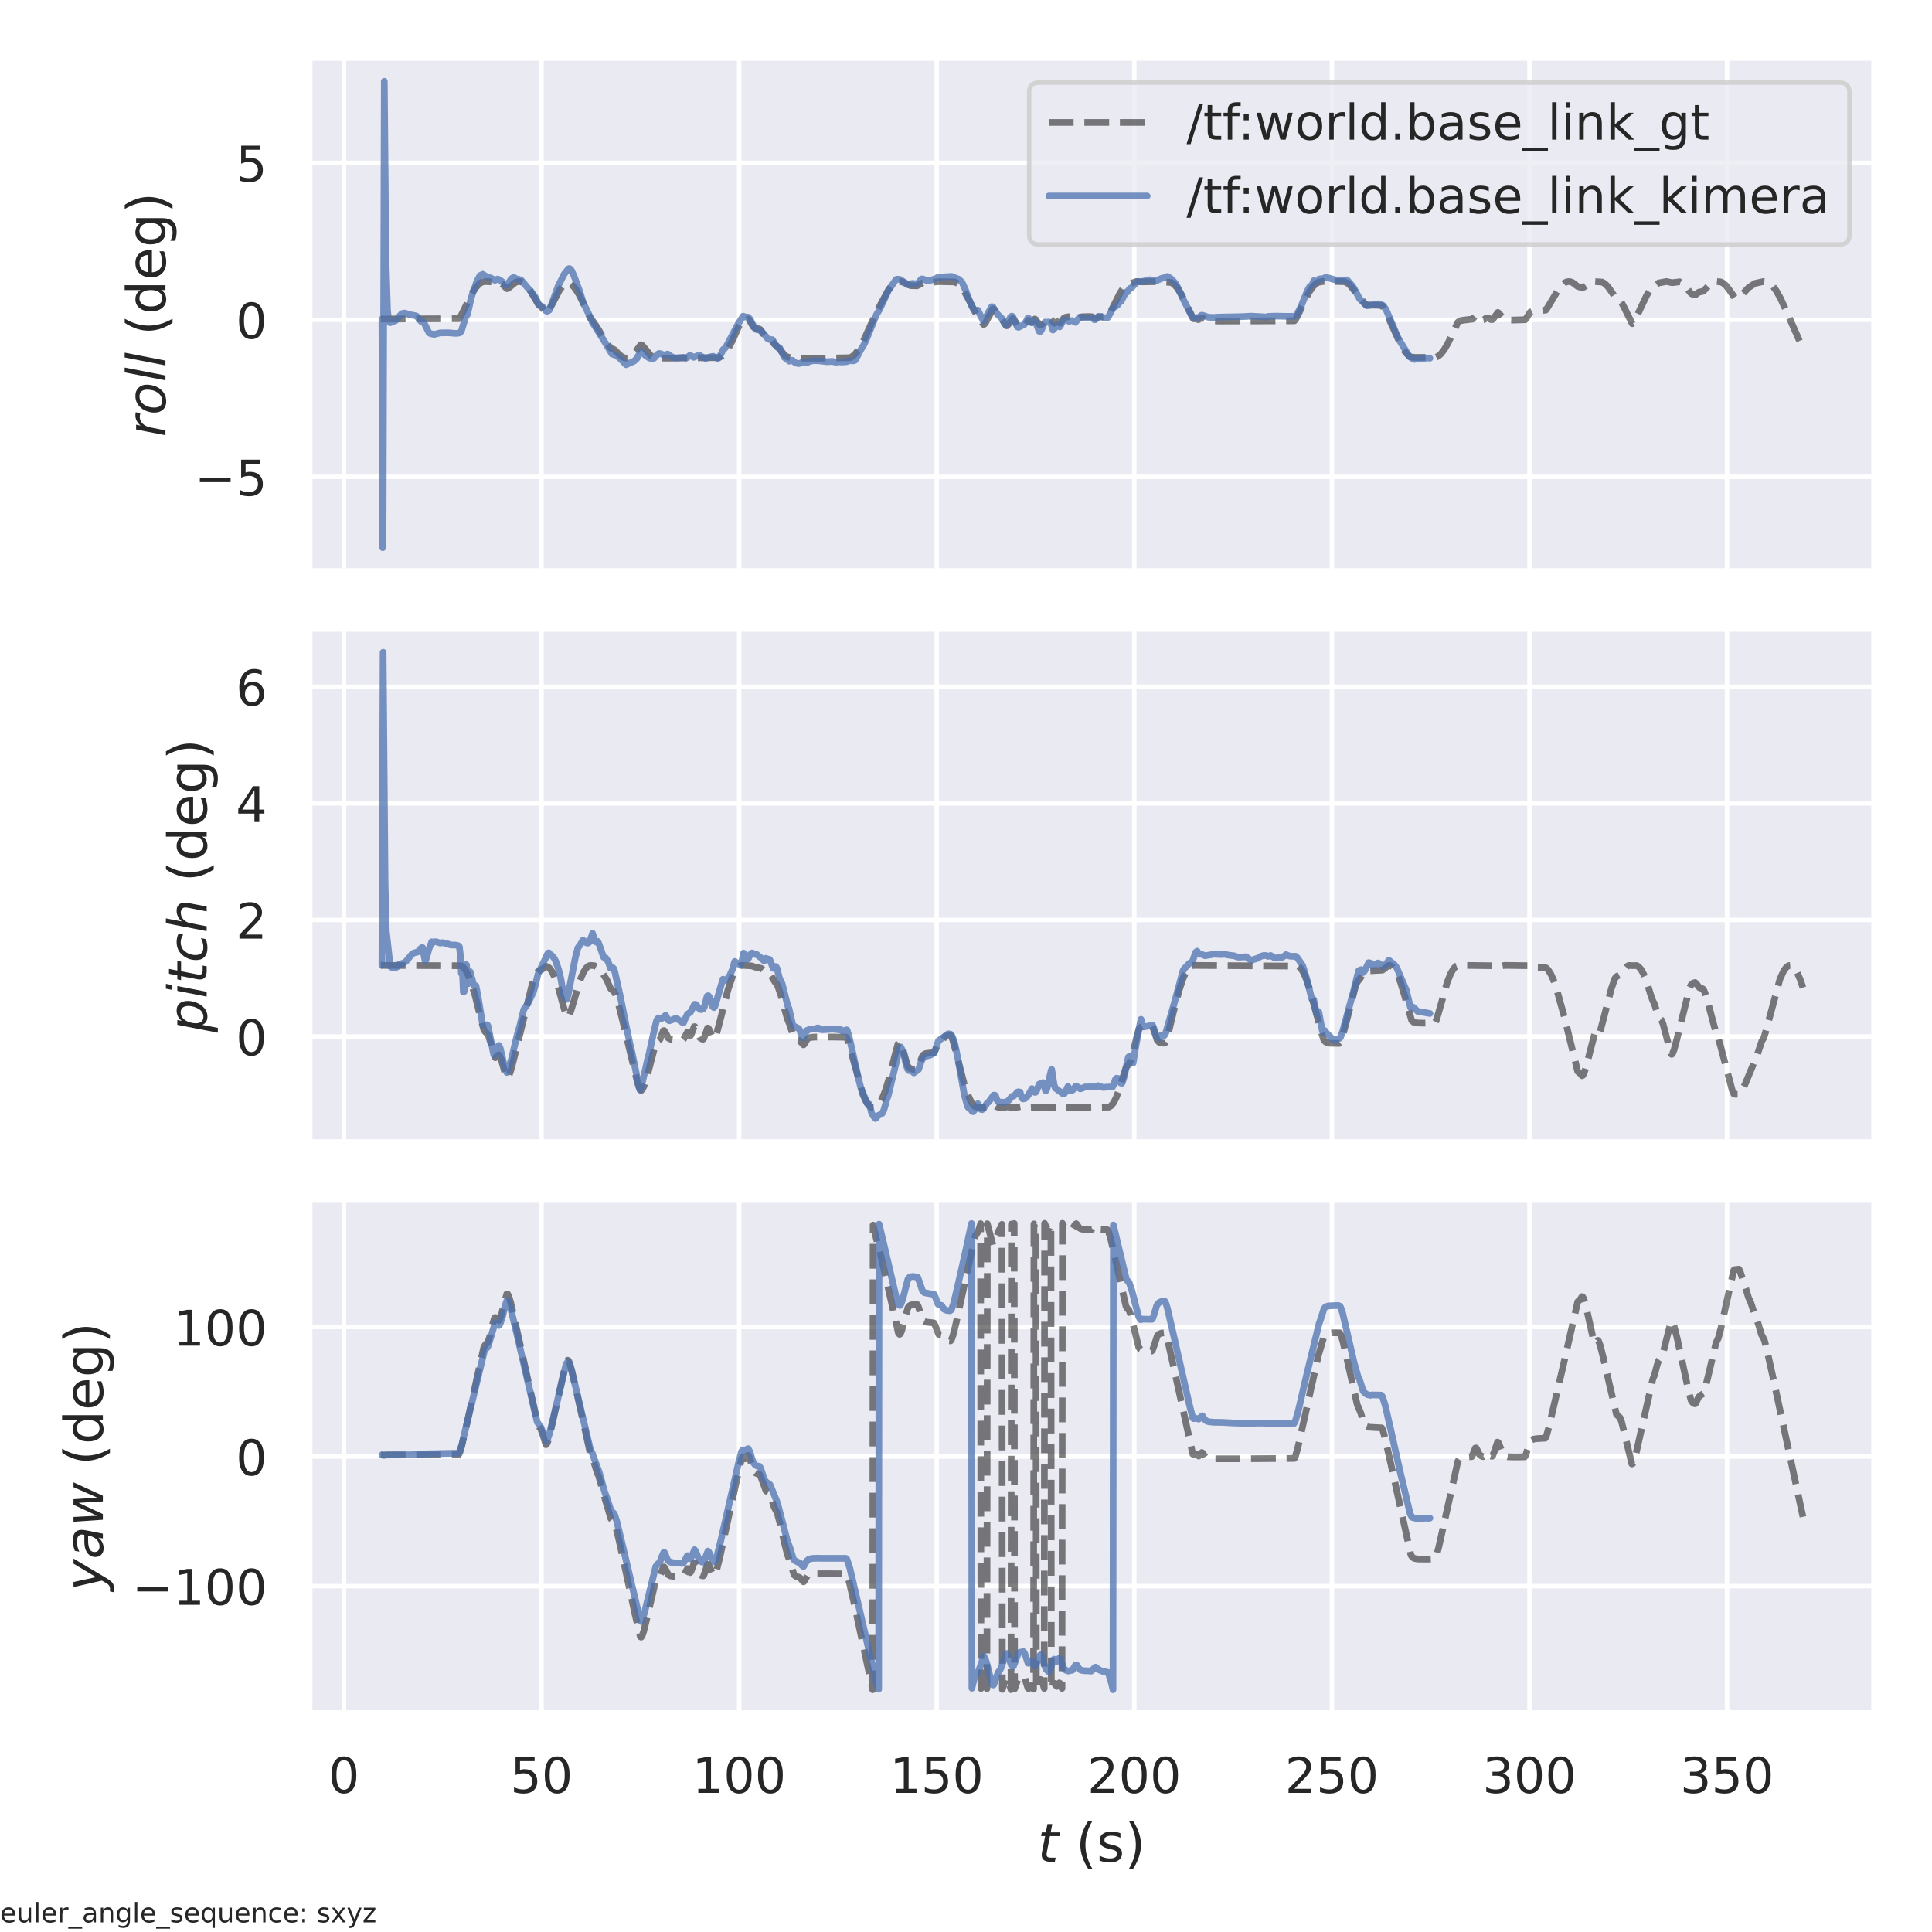 <?xml version="1.0" encoding="utf-8" standalone="no"?>
<!DOCTYPE svg PUBLIC "-//W3C//DTD SVG 1.1//EN"
  "http://www.w3.org/Graphics/SVG/1.1/DTD/svg11.dtd">
<!-- Created with matplotlib (https://matplotlib.org/) -->
<svg height="432pt" version="1.1" viewBox="0 0 432 432" width="432pt" xmlns="http://www.w3.org/2000/svg" xmlns:xlink="http://www.w3.org/1999/xlink">
 <defs>
  <style type="text/css">*{stroke-linecap:butt;stroke-linejoin:round;}</style>
 </defs>
 <g id="figure_1">
  <g id="patch_1">
   <path d="M 0 432 
L 432 432 
L 432 0 
L 0 0 
z
" style="fill:#ffffff;"/>
  </g>
  <g id="axes_1">
   <g id="patch_2">
    <path d="M 69.233 127.68 
L 419.04 127.68 
L 419.04 12.96 
L 69.233 12.96 
z
" style="fill:#eaeaf2;"/>
   </g>
   <g id="matplotlib.axis_1">
    <g id="xtick_1">
     <g id="line2d_1">
      <path clip-path="url(#p24a39f887e)" d="M 76.911 127.68 
L 76.911 12.96 
" style="fill:none;stroke:#ffffff;stroke-linecap:round;"/>
     </g>
    </g>
    <g id="xtick_2">
     <g id="line2d_2">
      <path clip-path="url(#p24a39f887e)" d="M 121.091 127.68 
L 121.091 12.96 
" style="fill:none;stroke:#ffffff;stroke-linecap:round;"/>
     </g>
    </g>
    <g id="xtick_3">
     <g id="line2d_3">
      <path clip-path="url(#p24a39f887e)" d="M 165.271 127.68 
L 165.271 12.96 
" style="fill:none;stroke:#ffffff;stroke-linecap:round;"/>
     </g>
    </g>
    <g id="xtick_4">
     <g id="line2d_4">
      <path clip-path="url(#p24a39f887e)" d="M 209.451 127.68 
L 209.451 12.96 
" style="fill:none;stroke:#ffffff;stroke-linecap:round;"/>
     </g>
    </g>
    <g id="xtick_5">
     <g id="line2d_5">
      <path clip-path="url(#p24a39f887e)" d="M 253.631 127.68 
L 253.631 12.96 
" style="fill:none;stroke:#ffffff;stroke-linecap:round;"/>
     </g>
    </g>
    <g id="xtick_6">
     <g id="line2d_6">
      <path clip-path="url(#p24a39f887e)" d="M 297.81 127.68 
L 297.81 12.96 
" style="fill:none;stroke:#ffffff;stroke-linecap:round;"/>
     </g>
    </g>
    <g id="xtick_7">
     <g id="line2d_7">
      <path clip-path="url(#p24a39f887e)" d="M 341.99 127.68 
L 341.99 12.96 
" style="fill:none;stroke:#ffffff;stroke-linecap:round;"/>
     </g>
    </g>
    <g id="xtick_8">
     <g id="line2d_8">
      <path clip-path="url(#p24a39f887e)" d="M 386.17 127.68 
L 386.17 12.96 
" style="fill:none;stroke:#ffffff;stroke-linecap:round;"/>
     </g>
    </g>
   </g>
   <g id="matplotlib.axis_2">
    <g id="ytick_1">
     <g id="line2d_9">
      <path clip-path="url(#p24a39f887e)" d="M 69.233 106.62 
L 419.04 106.62 
" style="fill:none;stroke:#ffffff;stroke-linecap:round;"/>
     </g>
     <g id="text_1">
      <!-- −5 -->
      <g style="fill:#262626;" transform="translate(43.516 110.8)scale(0.11 -0.11)">
       <defs>
        <path d="M 10.594 35.5 
L 73.188 35.5 
L 73.188 27.203 
L 10.594 27.203 
z
" id="DejaVuSans-8722"/>
        <path d="M 10.797 72.906 
L 49.516 72.906 
L 49.516 64.594 
L 19.828 64.594 
L 19.828 46.734 
Q 21.969 47.469 24.109 47.828 
Q 26.266 48.188 28.422 48.188 
Q 40.625 48.188 47.75 41.5 
Q 54.891 34.812 54.891 23.391 
Q 54.891 11.625 47.562 5.094 
Q 40.234 -1.422 26.906 -1.422 
Q 22.312 -1.422 17.547 -0.641 
Q 12.797 0.141 7.719 1.703 
L 7.719 11.625 
Q 12.109 9.234 16.797 8.062 
Q 21.484 6.891 26.703 6.891 
Q 35.156 6.891 40.078 11.328 
Q 45.016 15.766 45.016 23.391 
Q 45.016 31 40.078 35.438 
Q 35.156 39.891 26.703 39.891 
Q 22.75 39.891 18.812 39.016 
Q 14.891 38.141 10.797 36.281 
z
" id="DejaVuSans-53"/>
       </defs>
       <use xlink:href="#DejaVuSans-8722"/>
       <use x="83.789" xlink:href="#DejaVuSans-53"/>
      </g>
     </g>
    </g>
    <g id="ytick_2">
     <g id="line2d_10">
      <path clip-path="url(#p24a39f887e)" d="M 69.233 71.514 
L 419.04 71.514 
" style="fill:none;stroke:#ffffff;stroke-linecap:round;"/>
     </g>
     <g id="text_2">
      <!-- 0 -->
      <g style="fill:#262626;" transform="translate(52.734 75.693)scale(0.11 -0.11)">
       <defs>
        <path d="M 31.781 66.406 
Q 24.172 66.406 20.328 58.906 
Q 16.5 51.422 16.5 36.375 
Q 16.5 21.391 20.328 13.891 
Q 24.172 6.391 31.781 6.391 
Q 39.453 6.391 43.281 13.891 
Q 47.125 21.391 47.125 36.375 
Q 47.125 51.422 43.281 58.906 
Q 39.453 66.406 31.781 66.406 
z
M 31.781 74.219 
Q 44.047 74.219 50.516 64.516 
Q 56.984 54.828 56.984 36.375 
Q 56.984 17.969 50.516 8.266 
Q 44.047 -1.422 31.781 -1.422 
Q 19.531 -1.422 13.062 8.266 
Q 6.594 17.969 6.594 36.375 
Q 6.594 54.828 13.062 64.516 
Q 19.531 74.219 31.781 74.219 
z
" id="DejaVuSans-48"/>
       </defs>
       <use xlink:href="#DejaVuSans-48"/>
      </g>
     </g>
    </g>
    <g id="ytick_3">
     <g id="line2d_11">
      <path clip-path="url(#p24a39f887e)" d="M 69.233 36.407 
L 419.04 36.407 
" style="fill:none;stroke:#ffffff;stroke-linecap:round;"/>
     </g>
     <g id="text_3">
      <!-- 5 -->
      <g style="fill:#262626;" transform="translate(52.734 40.586)scale(0.11 -0.11)">
       <use xlink:href="#DejaVuSans-53"/>
      </g>
     </g>
    </g>
    <g id="text_4">
     <!-- $roll$ (deg) -->
     <g style="fill:#262626;" transform="translate(36.996 97.74)rotate(-90)scale(0.12 -0.12)">
      <defs>
       <path d="M 44.578 46.391 
Q 43.219 47.125 41.453 47.516 
Q 39.703 47.906 37.703 47.906 
Q 30.516 47.906 25.141 42.453 
Q 19.781 37.016 18.016 27.875 
L 12.5 0 
L 3.516 0 
L 14.203 54.688 
L 23.188 54.688 
L 21.484 46.188 
Q 25.047 50.922 30 53.453 
Q 34.969 56 40.578 56 
Q 42.047 56 43.453 55.828 
Q 44.875 55.672 46.297 55.281 
z
" id="DejaVuSans-Oblique-114"/>
       <path d="M 25.391 -1.422 
Q 15.766 -1.422 10.172 4.516 
Q 4.594 10.453 4.594 20.703 
Q 4.594 26.656 6.516 32.828 
Q 8.453 39.016 11.531 43.219 
Q 16.359 49.75 22.312 52.875 
Q 28.266 56 35.797 56 
Q 45.125 56 50.859 50.188 
Q 56.594 44.391 56.594 35.016 
Q 56.594 28.516 54.688 22.062 
Q 52.781 15.625 49.703 11.375 
Q 44.922 4.828 38.969 1.703 
Q 33.016 -1.422 25.391 -1.422 
z
M 13.922 21 
Q 13.922 13.578 17.016 9.891 
Q 20.125 6.203 26.422 6.203 
Q 35.453 6.203 41.375 14.078 
Q 47.312 21.969 47.312 34.078 
Q 47.312 41.156 44.141 44.766 
Q 40.969 48.391 34.812 48.391 
Q 29.734 48.391 25.781 46.016 
Q 21.828 43.656 18.703 38.812 
Q 16.406 35.203 15.156 30.562 
Q 13.922 25.922 13.922 21 
z
" id="DejaVuSans-Oblique-111"/>
       <path d="M 18.312 75.984 
L 27.297 75.984 
L 12.5 0 
L 3.516 0 
z
" id="DejaVuSans-Oblique-108"/>
       <path id="DejaVuSans-32"/>
       <path d="M 31 75.875 
Q 24.469 64.656 21.281 53.656 
Q 18.109 42.672 18.109 31.391 
Q 18.109 20.125 21.312 9.062 
Q 24.516 -2 31 -13.188 
L 23.188 -13.188 
Q 15.875 -1.703 12.234 9.375 
Q 8.594 20.453 8.594 31.391 
Q 8.594 42.281 12.203 53.312 
Q 15.828 64.359 23.188 75.875 
z
" id="DejaVuSans-40"/>
       <path d="M 45.406 46.391 
L 45.406 75.984 
L 54.391 75.984 
L 54.391 0 
L 45.406 0 
L 45.406 8.203 
Q 42.578 3.328 38.25 0.953 
Q 33.938 -1.422 27.875 -1.422 
Q 17.969 -1.422 11.734 6.484 
Q 5.516 14.406 5.516 27.297 
Q 5.516 40.188 11.734 48.094 
Q 17.969 56 27.875 56 
Q 33.938 56 38.25 53.625 
Q 42.578 51.266 45.406 46.391 
z
M 14.797 27.297 
Q 14.797 17.391 18.875 11.75 
Q 22.953 6.109 30.078 6.109 
Q 37.203 6.109 41.297 11.75 
Q 45.406 17.391 45.406 27.297 
Q 45.406 37.203 41.297 42.844 
Q 37.203 48.484 30.078 48.484 
Q 22.953 48.484 18.875 42.844 
Q 14.797 37.203 14.797 27.297 
z
" id="DejaVuSans-100"/>
       <path d="M 56.203 29.594 
L 56.203 25.203 
L 14.891 25.203 
Q 15.484 15.922 20.484 11.062 
Q 25.484 6.203 34.422 6.203 
Q 39.594 6.203 44.453 7.469 
Q 49.312 8.734 54.109 11.281 
L 54.109 2.781 
Q 49.266 0.734 44.188 -0.344 
Q 39.109 -1.422 33.891 -1.422 
Q 20.797 -1.422 13.156 6.188 
Q 5.516 13.812 5.516 26.812 
Q 5.516 40.234 12.766 48.109 
Q 20.016 56 32.328 56 
Q 43.359 56 49.781 48.891 
Q 56.203 41.797 56.203 29.594 
z
M 47.219 32.234 
Q 47.125 39.594 43.094 43.984 
Q 39.062 48.391 32.422 48.391 
Q 24.906 48.391 20.391 44.141 
Q 15.875 39.891 15.188 32.172 
z
" id="DejaVuSans-101"/>
       <path d="M 45.406 27.984 
Q 45.406 37.75 41.375 43.109 
Q 37.359 48.484 30.078 48.484 
Q 22.859 48.484 18.828 43.109 
Q 14.797 37.75 14.797 27.984 
Q 14.797 18.266 18.828 12.891 
Q 22.859 7.516 30.078 7.516 
Q 37.359 7.516 41.375 12.891 
Q 45.406 18.266 45.406 27.984 
z
M 54.391 6.781 
Q 54.391 -7.172 48.188 -13.984 
Q 42 -20.797 29.203 -20.797 
Q 24.469 -20.797 20.266 -20.094 
Q 16.062 -19.391 12.109 -17.922 
L 12.109 -9.188 
Q 16.062 -11.328 19.922 -12.344 
Q 23.781 -13.375 27.781 -13.375 
Q 36.625 -13.375 41.016 -8.766 
Q 45.406 -4.156 45.406 5.172 
L 45.406 9.625 
Q 42.625 4.781 38.281 2.391 
Q 33.938 0 27.875 0 
Q 17.828 0 11.672 7.656 
Q 5.516 15.328 5.516 27.984 
Q 5.516 40.672 11.672 48.328 
Q 17.828 56 27.875 56 
Q 33.938 56 38.281 53.609 
Q 42.625 51.219 45.406 46.391 
L 45.406 54.688 
L 54.391 54.688 
z
" id="DejaVuSans-103"/>
       <path d="M 8.016 75.875 
L 15.828 75.875 
Q 23.141 64.359 26.781 53.312 
Q 30.422 42.281 30.422 31.391 
Q 30.422 20.453 26.781 9.375 
Q 23.141 -1.703 15.828 -13.188 
L 8.016 -13.188 
Q 14.5 -2 17.703 9.062 
Q 20.906 20.125 20.906 31.391 
Q 20.906 42.672 17.703 53.656 
Q 14.5 64.656 8.016 75.875 
z
" id="DejaVuSans-41"/>
      </defs>
      <use transform="translate(0 0.016)" xlink:href="#DejaVuSans-Oblique-114"/>
      <use transform="translate(41.113 0.016)" xlink:href="#DejaVuSans-Oblique-111"/>
      <use transform="translate(102.295 0.016)" xlink:href="#DejaVuSans-Oblique-108"/>
      <use transform="translate(130.078 0.016)" xlink:href="#DejaVuSans-Oblique-108"/>
      <use transform="translate(157.861 0.016)" xlink:href="#DejaVuSans-32"/>
      <use transform="translate(189.648 0.016)" xlink:href="#DejaVuSans-40"/>
      <use transform="translate(228.662 0.016)" xlink:href="#DejaVuSans-100"/>
      <use transform="translate(292.139 0.016)" xlink:href="#DejaVuSans-101"/>
      <use transform="translate(353.662 0.016)" xlink:href="#DejaVuSans-103"/>
      <use transform="translate(417.139 0.016)" xlink:href="#DejaVuSans-41"/>
     </g>
    </g>
   </g>
   <g id="line2d_12">
    <path clip-path="url(#p24a39f887e)" d="M 85.133 71.335 
L 102.628 71.26 
L 102.982 70.801 
L 103.688 69.376 
L 105.456 65.731 
L 106.428 64.241 
L 107.223 63.418 
L 107.841 63.054 
L 108.46 62.963 
L 109.874 63.022 
L 111.022 63.287 
L 111.729 63.262 
L 112.259 63.523 
L 112.878 64.104 
L 113.32 64.536 
L 113.585 64.5 
L 114.026 64.161 
L 115.175 63.199 
L 115.794 62.966 
L 116.412 62.987 
L 117.031 63.263 
L 117.649 63.787 
L 118.356 64.668 
L 119.24 66.143 
L 120.388 68.107 
L 121.184 68.745 
L 122.156 70.143 
L 122.421 69.905 
L 122.951 68.993 
L 125.16 64.791 
L 125.955 63.782 
L 126.485 63.367 
L 127.015 63.262 
L 127.457 63.398 
L 127.987 63.786 
L 128.694 64.617 
L 129.578 66.063 
L 130.726 68.436 
L 132.052 71.226 
L 132.582 71.792 
L 133.819 73.678 
L 134.349 74.592 
L 135.233 76.191 
L 135.763 76.798 
L 136.558 77.858 
L 137.088 78.058 
L 137.442 78.236 
L 138.325 79.162 
L 139.121 79.815 
L 139.739 80.057 
L 140.358 80.045 
L 140.976 79.777 
L 141.595 79.26 
L 142.302 78.386 
L 143.274 77.091 
L 143.539 77.173 
L 143.98 77.649 
L 145.483 79.479 
L 146.189 79.945 
L 146.72 80.052 
L 149.105 80.083 
L 160.769 79.968 
L 161.387 79.62 
L 162.094 78.922 
L 162.889 77.788 
L 163.861 75.984 
L 165.275 72.812 
L 165.805 71.752 
L 166.07 71.559 
L 166.335 71.707 
L 166.601 71.762 
L 167.307 71.39 
L 167.573 71.62 
L 168.014 72.369 
L 168.456 73.1 
L 168.898 73.384 
L 169.605 73.514 
L 169.958 73.642 
L 170.4 74.281 
L 171.019 75.195 
L 171.549 75.429 
L 172.167 75.643 
L 172.609 76.253 
L 173.139 76.95 
L 173.934 77.6 
L 175.437 79.41 
L 175.967 79.785 
L 177.204 80.082 
L 184.273 80.083 
L 190.016 79.989 
L 190.634 79.676 
L 191.253 79.114 
L 192.048 78.055 
L 193.02 76.323 
L 194.346 73.416 
L 196.201 69.302 
L 196.731 68.382 
L 198.675 64.777 
L 199.47 63.772 
L 200.177 63.2 
L 200.707 63 
L 201.503 62.99 
L 202.121 63.18 
L 203.623 63.871 
L 205.037 63.913 
L 205.479 63.714 
L 206.274 63.269 
L 207.158 63.188 
L 209.367 63.032 
L 209.985 62.967 
L 213.52 63.053 
L 214.138 63.389 
L 214.845 64.075 
L 215.64 65.198 
L 216.612 66.991 
L 218.291 70.257 
L 218.821 70.685 
L 219.351 71.659 
L 219.881 72.532 
L 220.058 72.51 
L 220.323 72.242 
L 220.853 71.28 
L 222.002 69.056 
L 222.267 69.188 
L 222.709 69.85 
L 223.239 70.634 
L 223.946 71.248 
L 225.006 72.854 
L 225.183 72.83 
L 225.448 72.561 
L 226.42 71.252 
L 226.685 71.39 
L 227.127 72.07 
L 227.569 72.722 
L 228.011 72.968 
L 228.806 73.086 
L 229.071 72.94 
L 229.513 72.258 
L 229.866 71.679 
L 230.043 71.668 
L 230.75 71.978 
L 231.015 71.71 
L 231.368 71.335 
L 231.633 71.483 
L 232.075 72.166 
L 232.429 72.572 
L 232.782 72.679 
L 233.047 72.431 
L 234.196 70.959 
L 234.549 70.905 
L 234.814 71.152 
L 235.698 72.275 
L 236.405 71.931 
L 237.023 72.257 
L 237.377 71.822 
L 237.907 71.109 
L 238.437 70.88 
L 239.409 70.793 
L 239.851 70.861 
L 240.646 71.469 
L 240.911 71.287 
L 241.353 70.967 
L 241.971 70.827 
L 243.562 70.783 
L 244.18 70.826 
L 244.799 71.188 
L 245.064 71.201 
L 245.771 70.87 
L 246.831 70.79 
L 247.715 70.708 
L 248.068 70.252 
L 248.863 68.655 
L 250.454 65.484 
L 251.338 64.175 
L 251.779 63.796 
L 254.077 62.946 
L 255.402 63.031 
L 257.965 62.985 
L 258.848 62.961 
L 261.941 63.169 
L 262.559 63.622 
L 263.266 64.431 
L 264.15 65.831 
L 265.21 67.961 
L 266.801 71.273 
L 267.684 71.324 
L 267.949 71.482 
L 268.214 71.317 
L 268.656 71.069 
L 268.921 71.118 
L 269.628 71.633 
L 270.423 71.753 
L 273.162 71.776 
L 289.421 71.732 
L 289.774 71.314 
L 290.393 70.098 
L 292.602 65.512 
L 293.485 64.195 
L 294.28 63.39 
L 294.811 63.125 
L 295.783 62.945 
L 299.847 62.963 
L 300.642 62.997 
L 301.261 63.273 
L 301.879 63.796 
L 302.586 64.679 
L 303.735 66.177 
L 304.088 66.515 
L 305.325 68.072 
L 306.032 68.213 
L 307.976 68.248 
L 309.037 68.354 
L 309.39 68.82 
L 310.097 70.25 
L 313.454 77.586 
L 314.338 78.884 
L 315.133 79.668 
L 315.575 79.849 
L 316.547 79.922 
L 321.053 79.888 
L 321.584 79.649 
L 322.202 79.118 
L 322.909 78.209 
L 323.793 76.698 
L 325.03 74.068 
L 326.002 72.036 
L 326.443 71.736 
L 327.15 71.598 
L 329.271 71.354 
L 329.978 70.51 
L 330.243 70.665 
L 330.95 71.363 
L 331.568 71.514 
L 331.833 71.461 
L 332.363 71.093 
L 332.717 71.076 
L 333.335 71.438 
L 333.689 71.464 
L 333.954 71.206 
L 334.926 69.862 
L 335.191 70.071 
L 336.251 71.375 
L 336.87 71.517 
L 338.46 71.562 
L 341.023 71.488 
L 341.376 71.029 
L 342.171 69.785 
L 342.702 69.556 
L 343.674 69.469 
L 345.617 69.349 
L 345.971 68.872 
L 348.798 64.171 
L 349.77 63.29 
L 350.389 62.999 
L 351.007 62.96 
L 351.626 63.178 
L 352.244 63.646 
L 352.775 64.05 
L 353.835 64.361 
L 354.188 64.18 
L 355.779 63.034 
L 356.397 62.946 
L 358.253 63.078 
L 358.871 63.437 
L 359.578 64.148 
L 360.374 65.297 
L 361.434 66.903 
L 361.964 67.111 
L 362.229 67.217 
L 362.583 67.648 
L 363.201 68.818 
L 364.968 72.374 
L 365.233 72.185 
L 365.675 71.466 
L 366.824 68.928 
L 368.238 65.983 
L 369.21 64.425 
L 369.563 64.114 
L 370.181 63.705 
L 370.888 63.269 
L 372.656 62.946 
L 373.274 63.091 
L 373.893 63.211 
L 375.571 63.016 
L 376.19 63.33 
L 376.897 63.989 
L 377.692 65.082 
L 378.134 65.635 
L 378.664 65.88 
L 379.106 65.915 
L 379.459 65.626 
L 379.901 65.319 
L 380.608 65.182 
L 380.873 65.091 
L 381.403 64.563 
L 382.552 63.386 
L 383.17 63.041 
L 383.789 62.949 
L 384.761 63.037 
L 385.379 63.356 
L 385.998 63.923 
L 386.793 64.988 
L 387.853 66.504 
L 388.914 66.502 
L 389.356 66.006 
L 389.797 65.574 
L 390.239 65.11 
L 391.034 64.272 
L 391.565 63.938 
L 392.36 63.381 
L 394.304 62.949 
L 395.099 63.025 
L 395.717 63.335 
L 396.336 63.891 
L 397.131 64.944 
L 398.103 66.668 
L 399.34 69.361 
L 402.698 76.957 
L 403.14 77.733 
L 403.14 77.733 
" style="fill:none;stroke:#000000;stroke-dasharray:5.55,2.4;stroke-dashoffset:0;stroke-opacity:0.5;stroke-width:1.5;"/>
   </g>
   <g id="line2d_13">
    <path clip-path="url(#p24a39f887e)" d="M 85.4 71.349 
L 85.576 122.465 
L 85.665 114.647 
L 85.93 18.175 
L 86.283 57.555 
L 86.637 69.345 
L 86.902 71.662 
L 87.078 72.092 
L 87.255 72.157 
L 88.492 71.665 
L 89.817 70.134 
L 90.436 70.003 
L 90.966 70.134 
L 91.408 70.314 
L 92.822 70.579 
L 93.175 70.698 
L 93.529 71.096 
L 94.147 71.881 
L 94.412 71.79 
L 94.677 71.969 
L 94.854 72.255 
L 95.914 74.401 
L 96.268 74.597 
L 97.063 74.781 
L 98.388 74.441 
L 100.244 74.411 
L 102.011 74.554 
L 102.806 74.438 
L 103.16 74.029 
L 104.132 70.857 
L 104.309 70.23 
L 104.485 70.385 
L 104.839 68.953 
L 105.28 66.891 
L 105.899 64.871 
L 105.987 64.833 
L 106.606 62.934 
L 107.313 61.629 
L 107.931 61.332 
L 108.196 61.502 
L 109.08 62.027 
L 109.698 62.136 
L 110.317 62.491 
L 110.67 62.681 
L 111.289 62.386 
L 111.819 62.641 
L 112.261 62.972 
L 112.791 63.511 
L 113.144 63.776 
L 113.321 63.753 
L 113.675 63.272 
L 114.382 62.305 
L 114.823 62.033 
L 115.088 62.126 
L 115.53 62.509 
L 115.795 62.411 
L 116.502 62.616 
L 116.856 63.008 
L 117.739 64.058 
L 118.004 64.381 
L 118.269 64.681 
L 118.534 64.919 
L 119.683 66.442 
L 120.478 68.072 
L 120.832 68.359 
L 121.274 68.543 
L 121.715 69.051 
L 122.069 69.503 
L 122.334 69.598 
L 122.776 69.393 
L 123.483 67.657 
L 124.808 63.964 
L 126.133 61.327 
L 126.664 60.66 
L 127.105 60.099 
L 127.282 60.043 
L 127.547 60.168 
L 127.724 60.392 
L 128.342 61.681 
L 129.579 65.035 
L 130.463 67.831 
L 131.258 69.419 
L 131.788 70.553 
L 132.495 72.146 
L 133.025 72.95 
L 133.556 73.824 
L 134.969 76.042 
L 136.825 79.157 
L 137.09 79.238 
L 137.62 79.423 
L 138.504 80.023 
L 140.006 81.556 
L 140.359 81.386 
L 140.713 81.217 
L 141.773 80.757 
L 142.392 80.195 
L 142.833 79.324 
L 143.275 78.597 
L 143.452 78.583 
L 143.629 78.744 
L 144.159 79.357 
L 145.131 80.029 
L 145.926 80.272 
L 146.279 80.062 
L 146.986 79.26 
L 147.34 79.03 
L 147.693 79.084 
L 148.577 79.436 
L 149.284 79.153 
L 150.167 79.752 
L 150.786 80.015 
L 151.493 80.01 
L 152.818 79.894 
L 153.437 80.05 
L 153.702 79.94 
L 154.232 79.463 
L 154.497 79.554 
L 155.115 79.898 
L 156.352 79.4 
L 157.236 79.94 
L 157.766 80.145 
L 158.031 80.067 
L 158.65 79.831 
L 159.445 79.66 
L 160.505 80.175 
L 160.77 79.919 
L 161.301 78.991 
L 161.742 78.099 
L 161.919 78.074 
L 162.361 77.502 
L 165.1 72.343 
L 166.16 70.7 
L 166.337 70.75 
L 166.691 70.911 
L 167.309 70.912 
L 167.751 71.43 
L 168.723 73.315 
L 169.253 73.727 
L 170.048 73.863 
L 170.402 74.221 
L 170.932 74.825 
L 171.374 75.373 
L 171.639 75.707 
L 172.08 75.928 
L 172.699 75.951 
L 173.759 77.612 
L 174.378 77.826 
L 175.35 79.899 
L 176.145 80.468 
L 176.498 80.76 
L 176.675 80.692 
L 176.94 80.561 
L 177.205 80.574 
L 177.47 80.821 
L 177.912 81.184 
L 178.619 81.302 
L 178.884 81.24 
L 179.414 80.978 
L 179.768 80.961 
L 180.475 81.066 
L 181.005 80.831 
L 181.535 80.692 
L 181.977 80.646 
L 183.125 80.666 
L 184.893 80.879 
L 186.13 80.811 
L 186.66 80.951 
L 187.19 80.978 
L 187.72 80.886 
L 188.074 80.948 
L 189.311 80.882 
L 189.841 80.645 
L 190.813 80.686 
L 191.166 80.583 
L 191.431 80.199 
L 192.403 78.328 
L 193.11 77.172 
L 193.64 76.101 
L 195.584 71.304 
L 196.026 70.254 
L 196.644 69.27 
L 198.677 64.893 
L 200.356 62.49 
L 200.709 62.411 
L 201.328 62.51 
L 203.006 63.679 
L 203.36 63.547 
L 203.89 63.395 
L 204.155 63.359 
L 204.508 63.477 
L 204.862 63.418 
L 205.127 63.403 
L 205.392 63.161 
L 206.011 62.403 
L 206.276 62.354 
L 207.336 62.768 
L 207.866 62.723 
L 209.103 62.363 
L 209.722 62.008 
L 210.782 62.001 
L 211.135 61.903 
L 212.373 61.832 
L 212.814 61.808 
L 213.433 62.078 
L 214.051 62.313 
L 214.316 62.404 
L 215.112 63.104 
L 215.907 64.878 
L 216.437 66.344 
L 217.409 68.691 
L 217.851 69.34 
L 218.204 69.427 
L 218.646 69.346 
L 219.883 71.803 
L 219.971 71.8 
L 221.739 68.577 
L 222.004 68.599 
L 223.064 70.273 
L 224.036 71.235 
L 224.831 72.58 
L 225.096 72.48 
L 225.361 72.052 
L 225.98 70.855 
L 226.245 70.68 
L 226.422 70.773 
L 226.775 71.521 
L 227.482 73.103 
L 227.747 73.187 
L 229.072 72.515 
L 229.868 71.07 
L 230.044 71.215 
L 230.398 71.839 
L 230.663 72.188 
L 230.84 72.174 
L 231.281 71.659 
L 231.458 71.758 
L 232.342 74.056 
L 232.607 74.128 
L 232.872 73.827 
L 233.225 72.921 
L 233.667 72.01 
L 234.021 72.027 
L 234.197 72.021 
L 234.551 71.983 
L 234.993 72.366 
L 235.346 73.432 
L 235.434 73.793 
L 235.523 73.737 
L 235.699 73.56 
L 236.141 72.787 
L 236.318 72.666 
L 236.937 73.103 
L 237.202 72.708 
L 237.643 71.766 
L 238.085 71.47 
L 238.88 71.776 
L 239.057 71.866 
L 239.499 71.708 
L 239.764 71.684 
L 240.471 72.067 
L 240.824 71.647 
L 241.355 71.004 
L 241.708 70.975 
L 244.27 71.177 
L 244.712 71.506 
L 244.977 71.451 
L 245.596 70.728 
L 246.214 70.812 
L 247.098 71.111 
L 247.54 71.142 
L 247.805 70.885 
L 248.865 68.888 
L 249.837 68.27 
L 250.102 67.959 
L 250.456 67.374 
L 250.721 67.339 
L 251.162 66.459 
L 251.693 65.354 
L 251.869 65.292 
L 252.046 65.311 
L 252.665 64.487 
L 252.93 64.446 
L 254.255 63.007 
L 254.608 62.989 
L 255.227 62.997 
L 257.083 62.556 
L 258.673 62.74 
L 259.115 62.503 
L 259.38 62.428 
L 259.645 62.271 
L 260.705 62.009 
L 261.059 61.817 
L 261.412 62.062 
L 261.677 62.176 
L 262.119 62.588 
L 262.561 63.06 
L 262.914 63.46 
L 263.356 64.282 
L 263.975 65.622 
L 264.681 67.139 
L 266.537 70.766 
L 266.89 71.057 
L 267.244 71.057 
L 268.039 70.98 
L 268.658 70.478 
L 268.923 70.495 
L 270.16 70.931 
L 271.22 70.981 
L 272.546 70.899 
L 277.582 70.804 
L 278.907 70.741 
L 279.791 70.688 
L 282.795 70.861 
L 283.149 70.924 
L 283.502 70.745 
L 285.004 70.687 
L 285.888 70.695 
L 287.302 70.727 
L 288.185 70.737 
L 289.069 70.723 
L 289.599 70.743 
L 289.952 70.361 
L 290.924 68.496 
L 292.073 65.63 
L 292.338 65.001 
L 292.78 64.21 
L 292.957 63.994 
L 293.133 63.961 
L 293.487 63.49 
L 293.752 62.775 
L 293.84 62.875 
L 294.105 63.084 
L 294.282 63.088 
L 294.459 62.973 
L 294.901 62.416 
L 295.254 62.353 
L 295.696 62.342 
L 296.403 62.049 
L 297.286 62.202 
L 297.993 62.438 
L 298.877 62.626 
L 301.174 62.587 
L 301.351 62.744 
L 302.146 63.639 
L 302.676 64.337 
L 303.206 65.294 
L 304.002 66.799 
L 305.592 68.374 
L 307.713 68.087 
L 308.243 67.927 
L 308.95 68.172 
L 309.215 68.275 
L 309.568 68.712 
L 309.922 69.215 
L 311.424 72.745 
L 312.484 75.278 
L 313.014 76.263 
L 313.721 77.399 
L 315.135 79.749 
L 316.195 80.367 
L 316.814 80.295 
L 319.023 80.054 
L 319.465 80.042 
L 319.73 80.1 
L 319.73 80.1 
" style="fill:none;stroke:#4c72b0;stroke-linecap:round;stroke-opacity:0.75;stroke-width:1.5;"/>
   </g>
   <g id="patch_3">
    <path d="M 69.233 127.68 
L 69.233 12.96 
" style="fill:none;stroke:#ffffff;stroke-linecap:square;stroke-linejoin:miter;stroke-width:1.25;"/>
   </g>
   <g id="patch_4">
    <path d="M 419.04 127.68 
L 419.04 12.96 
" style="fill:none;stroke:#ffffff;stroke-linecap:square;stroke-linejoin:miter;stroke-width:1.25;"/>
   </g>
   <g id="patch_5">
    <path d="M 69.233 127.68 
L 419.04 127.68 
" style="fill:none;stroke:#ffffff;stroke-linecap:square;stroke-linejoin:miter;stroke-width:1.25;"/>
   </g>
   <g id="patch_6">
    <path d="M 69.233 12.96 
L 419.04 12.96 
" style="fill:none;stroke:#ffffff;stroke-linecap:square;stroke-linejoin:miter;stroke-width:1.25;"/>
   </g>
   <g id="legend_1">
    <g id="patch_7">
     <path d="M 232.312 54.664 
L 411.34 54.664 
Q 413.54 54.664 413.54 52.464 
L 413.54 20.66 
Q 413.54 18.46 411.34 18.46 
L 232.312 18.46 
Q 230.112 18.46 230.112 20.66 
L 230.112 52.464 
Q 230.112 54.664 232.312 54.664 
z
" style="fill:#eaeaf2;opacity:0.8;stroke:#cccccc;stroke-linejoin:miter;"/>
    </g>
    <g id="line2d_14">
     <path d="M 234.512 27.368 
L 256.512 27.368 
" style="fill:none;stroke:#000000;stroke-dasharray:5.55,2.4;stroke-dashoffset:0;stroke-opacity:0.5;stroke-width:1.5;"/>
    </g>
    <g id="line2d_15"/>
    <g id="text_5">
     <!-- /tf:world.base_link_gt -->
     <g style="fill:#262626;" transform="translate(265.312 31.218)scale(0.11 -0.11)">
      <defs>
       <path d="M 25.391 72.906 
L 33.688 72.906 
L 8.297 -9.281 
L 0 -9.281 
z
" id="DejaVuSans-47"/>
       <path d="M 18.312 70.219 
L 18.312 54.688 
L 36.812 54.688 
L 36.812 47.703 
L 18.312 47.703 
L 18.312 18.016 
Q 18.312 11.328 20.141 9.422 
Q 21.969 7.516 27.594 7.516 
L 36.812 7.516 
L 36.812 0 
L 27.594 0 
Q 17.188 0 13.234 3.875 
Q 9.281 7.766 9.281 18.016 
L 9.281 47.703 
L 2.688 47.703 
L 2.688 54.688 
L 9.281 54.688 
L 9.281 70.219 
z
" id="DejaVuSans-116"/>
       <path d="M 37.109 75.984 
L 37.109 68.5 
L 28.516 68.5 
Q 23.688 68.5 21.797 66.547 
Q 19.922 64.594 19.922 59.516 
L 19.922 54.688 
L 34.719 54.688 
L 34.719 47.703 
L 19.922 47.703 
L 19.922 0 
L 10.891 0 
L 10.891 47.703 
L 2.297 47.703 
L 2.297 54.688 
L 10.891 54.688 
L 10.891 58.5 
Q 10.891 67.625 15.141 71.797 
Q 19.391 75.984 28.609 75.984 
z
" id="DejaVuSans-102"/>
       <path d="M 11.719 12.406 
L 22.016 12.406 
L 22.016 0 
L 11.719 0 
z
M 11.719 51.703 
L 22.016 51.703 
L 22.016 39.312 
L 11.719 39.312 
z
" id="DejaVuSans-58"/>
       <path d="M 4.203 54.688 
L 13.188 54.688 
L 24.422 12.016 
L 35.594 54.688 
L 46.188 54.688 
L 57.422 12.016 
L 68.609 54.688 
L 77.594 54.688 
L 63.281 0 
L 52.688 0 
L 40.922 44.828 
L 29.109 0 
L 18.5 0 
z
" id="DejaVuSans-119"/>
       <path d="M 30.609 48.391 
Q 23.391 48.391 19.188 42.75 
Q 14.984 37.109 14.984 27.297 
Q 14.984 17.484 19.156 11.844 
Q 23.344 6.203 30.609 6.203 
Q 37.797 6.203 41.984 11.859 
Q 46.188 17.531 46.188 27.297 
Q 46.188 37.016 41.984 42.703 
Q 37.797 48.391 30.609 48.391 
z
M 30.609 56 
Q 42.328 56 49.016 48.375 
Q 55.719 40.766 55.719 27.297 
Q 55.719 13.875 49.016 6.219 
Q 42.328 -1.422 30.609 -1.422 
Q 18.844 -1.422 12.172 6.219 
Q 5.516 13.875 5.516 27.297 
Q 5.516 40.766 12.172 48.375 
Q 18.844 56 30.609 56 
z
" id="DejaVuSans-111"/>
       <path d="M 41.109 46.297 
Q 39.594 47.172 37.812 47.578 
Q 36.031 48 33.891 48 
Q 26.266 48 22.188 43.047 
Q 18.109 38.094 18.109 28.812 
L 18.109 0 
L 9.078 0 
L 9.078 54.688 
L 18.109 54.688 
L 18.109 46.188 
Q 20.953 51.172 25.484 53.578 
Q 30.031 56 36.531 56 
Q 37.453 56 38.578 55.875 
Q 39.703 55.766 41.062 55.516 
z
" id="DejaVuSans-114"/>
       <path d="M 9.422 75.984 
L 18.406 75.984 
L 18.406 0 
L 9.422 0 
z
" id="DejaVuSans-108"/>
       <path d="M 10.688 12.406 
L 21 12.406 
L 21 0 
L 10.688 0 
z
" id="DejaVuSans-46"/>
       <path d="M 48.688 27.297 
Q 48.688 37.203 44.609 42.844 
Q 40.531 48.484 33.406 48.484 
Q 26.266 48.484 22.188 42.844 
Q 18.109 37.203 18.109 27.297 
Q 18.109 17.391 22.188 11.75 
Q 26.266 6.109 33.406 6.109 
Q 40.531 6.109 44.609 11.75 
Q 48.688 17.391 48.688 27.297 
z
M 18.109 46.391 
Q 20.953 51.266 25.266 53.625 
Q 29.594 56 35.594 56 
Q 45.562 56 51.781 48.094 
Q 58.016 40.188 58.016 27.297 
Q 58.016 14.406 51.781 6.484 
Q 45.562 -1.422 35.594 -1.422 
Q 29.594 -1.422 25.266 0.953 
Q 20.953 3.328 18.109 8.203 
L 18.109 0 
L 9.078 0 
L 9.078 75.984 
L 18.109 75.984 
z
" id="DejaVuSans-98"/>
       <path d="M 34.281 27.484 
Q 23.391 27.484 19.188 25 
Q 14.984 22.516 14.984 16.5 
Q 14.984 11.719 18.141 8.906 
Q 21.297 6.109 26.703 6.109 
Q 34.188 6.109 38.703 11.406 
Q 43.219 16.703 43.219 25.484 
L 43.219 27.484 
z
M 52.203 31.203 
L 52.203 0 
L 43.219 0 
L 43.219 8.297 
Q 40.141 3.328 35.547 0.953 
Q 30.953 -1.422 24.312 -1.422 
Q 15.922 -1.422 10.953 3.297 
Q 6 8.016 6 15.922 
Q 6 25.141 12.172 29.828 
Q 18.359 34.516 30.609 34.516 
L 43.219 34.516 
L 43.219 35.406 
Q 43.219 41.609 39.141 45 
Q 35.062 48.391 27.688 48.391 
Q 23 48.391 18.547 47.266 
Q 14.109 46.141 10.016 43.891 
L 10.016 52.203 
Q 14.938 54.109 19.578 55.047 
Q 24.219 56 28.609 56 
Q 40.484 56 46.344 49.844 
Q 52.203 43.703 52.203 31.203 
z
" id="DejaVuSans-97"/>
       <path d="M 44.281 53.078 
L 44.281 44.578 
Q 40.484 46.531 36.375 47.5 
Q 32.281 48.484 27.875 48.484 
Q 21.188 48.484 17.844 46.438 
Q 14.5 44.391 14.5 40.281 
Q 14.5 37.156 16.891 35.375 
Q 19.281 33.594 26.516 31.984 
L 29.594 31.297 
Q 39.156 29.25 43.188 25.516 
Q 47.219 21.781 47.219 15.094 
Q 47.219 7.469 41.188 3.016 
Q 35.156 -1.422 24.609 -1.422 
Q 20.219 -1.422 15.453 -0.562 
Q 10.688 0.297 5.422 2 
L 5.422 11.281 
Q 10.406 8.688 15.234 7.391 
Q 20.062 6.109 24.812 6.109 
Q 31.156 6.109 34.562 8.281 
Q 37.984 10.453 37.984 14.406 
Q 37.984 18.062 35.516 20.016 
Q 33.062 21.969 24.703 23.781 
L 21.578 24.516 
Q 13.234 26.266 9.516 29.906 
Q 5.812 33.547 5.812 39.891 
Q 5.812 47.609 11.281 51.797 
Q 16.75 56 26.812 56 
Q 31.781 56 36.172 55.266 
Q 40.578 54.547 44.281 53.078 
z
" id="DejaVuSans-115"/>
       <path d="M 50.984 -16.609 
L 50.984 -23.578 
L -0.984 -23.578 
L -0.984 -16.609 
z
" id="DejaVuSans-95"/>
       <path d="M 9.422 54.688 
L 18.406 54.688 
L 18.406 0 
L 9.422 0 
z
M 9.422 75.984 
L 18.406 75.984 
L 18.406 64.594 
L 9.422 64.594 
z
" id="DejaVuSans-105"/>
       <path d="M 54.891 33.016 
L 54.891 0 
L 45.906 0 
L 45.906 32.719 
Q 45.906 40.484 42.875 44.328 
Q 39.844 48.188 33.797 48.188 
Q 26.516 48.188 22.312 43.547 
Q 18.109 38.922 18.109 30.906 
L 18.109 0 
L 9.078 0 
L 9.078 54.688 
L 18.109 54.688 
L 18.109 46.188 
Q 21.344 51.125 25.703 53.562 
Q 30.078 56 35.797 56 
Q 45.219 56 50.047 50.172 
Q 54.891 44.344 54.891 33.016 
z
" id="DejaVuSans-110"/>
       <path d="M 9.078 75.984 
L 18.109 75.984 
L 18.109 31.109 
L 44.922 54.688 
L 56.391 54.688 
L 27.391 29.109 
L 57.625 0 
L 45.906 0 
L 18.109 26.703 
L 18.109 0 
L 9.078 0 
z
" id="DejaVuSans-107"/>
      </defs>
      <use xlink:href="#DejaVuSans-47"/>
      <use x="33.691" xlink:href="#DejaVuSans-116"/>
      <use x="72.9" xlink:href="#DejaVuSans-102"/>
      <use x="104.48" xlink:href="#DejaVuSans-58"/>
      <use x="138.172" xlink:href="#DejaVuSans-119"/>
      <use x="219.959" xlink:href="#DejaVuSans-111"/>
      <use x="281.141" xlink:href="#DejaVuSans-114"/>
      <use x="322.254" xlink:href="#DejaVuSans-108"/>
      <use x="350.037" xlink:href="#DejaVuSans-100"/>
      <use x="413.514" xlink:href="#DejaVuSans-46"/>
      <use x="445.301" xlink:href="#DejaVuSans-98"/>
      <use x="508.777" xlink:href="#DejaVuSans-97"/>
      <use x="570.057" xlink:href="#DejaVuSans-115"/>
      <use x="622.156" xlink:href="#DejaVuSans-101"/>
      <use x="683.68" xlink:href="#DejaVuSans-95"/>
      <use x="733.68" xlink:href="#DejaVuSans-108"/>
      <use x="761.463" xlink:href="#DejaVuSans-105"/>
      <use x="789.246" xlink:href="#DejaVuSans-110"/>
      <use x="852.625" xlink:href="#DejaVuSans-107"/>
      <use x="910.535" xlink:href="#DejaVuSans-95"/>
      <use x="960.535" xlink:href="#DejaVuSans-103"/>
      <use x="1024.012" xlink:href="#DejaVuSans-116"/>
     </g>
    </g>
    <g id="line2d_16">
     <path d="M 234.512 43.82 
L 256.512 43.82 
" style="fill:none;stroke:#4c72b0;stroke-linecap:round;stroke-opacity:0.75;stroke-width:1.5;"/>
    </g>
    <g id="line2d_17"/>
    <g id="text_6">
     <!-- /tf:world.base_link_kimera -->
     <g style="fill:#262626;" transform="translate(265.312 47.67)scale(0.11 -0.11)">
      <defs>
       <path d="M 52 44.188 
Q 55.375 50.25 60.062 53.125 
Q 64.75 56 71.094 56 
Q 79.641 56 84.281 50.016 
Q 88.922 44.047 88.922 33.016 
L 88.922 0 
L 79.891 0 
L 79.891 32.719 
Q 79.891 40.578 77.094 44.375 
Q 74.312 48.188 68.609 48.188 
Q 61.625 48.188 57.562 43.547 
Q 53.516 38.922 53.516 30.906 
L 53.516 0 
L 44.484 0 
L 44.484 32.719 
Q 44.484 40.625 41.703 44.406 
Q 38.922 48.188 33.109 48.188 
Q 26.219 48.188 22.156 43.531 
Q 18.109 38.875 18.109 30.906 
L 18.109 0 
L 9.078 0 
L 9.078 54.688 
L 18.109 54.688 
L 18.109 46.188 
Q 21.188 51.219 25.484 53.609 
Q 29.781 56 35.688 56 
Q 41.656 56 45.828 52.969 
Q 50 49.953 52 44.188 
z
" id="DejaVuSans-109"/>
      </defs>
      <use xlink:href="#DejaVuSans-47"/>
      <use x="33.691" xlink:href="#DejaVuSans-116"/>
      <use x="72.9" xlink:href="#DejaVuSans-102"/>
      <use x="104.48" xlink:href="#DejaVuSans-58"/>
      <use x="138.172" xlink:href="#DejaVuSans-119"/>
      <use x="219.959" xlink:href="#DejaVuSans-111"/>
      <use x="281.141" xlink:href="#DejaVuSans-114"/>
      <use x="322.254" xlink:href="#DejaVuSans-108"/>
      <use x="350.037" xlink:href="#DejaVuSans-100"/>
      <use x="413.514" xlink:href="#DejaVuSans-46"/>
      <use x="445.301" xlink:href="#DejaVuSans-98"/>
      <use x="508.777" xlink:href="#DejaVuSans-97"/>
      <use x="570.057" xlink:href="#DejaVuSans-115"/>
      <use x="622.156" xlink:href="#DejaVuSans-101"/>
      <use x="683.68" xlink:href="#DejaVuSans-95"/>
      <use x="733.68" xlink:href="#DejaVuSans-108"/>
      <use x="761.463" xlink:href="#DejaVuSans-105"/>
      <use x="789.246" xlink:href="#DejaVuSans-110"/>
      <use x="852.625" xlink:href="#DejaVuSans-107"/>
      <use x="910.535" xlink:href="#DejaVuSans-95"/>
      <use x="960.535" xlink:href="#DejaVuSans-107"/>
      <use x="1018.445" xlink:href="#DejaVuSans-105"/>
      <use x="1046.229" xlink:href="#DejaVuSans-109"/>
      <use x="1143.641" xlink:href="#DejaVuSans-101"/>
      <use x="1205.164" xlink:href="#DejaVuSans-114"/>
      <use x="1246.277" xlink:href="#DejaVuSans-97"/>
     </g>
    </g>
   </g>
  </g>
  <g id="axes_2">
   <g id="patch_8">
    <path d="M 69.233 255.36 
L 419.04 255.36 
L 419.04 140.64 
L 69.233 140.64 
z
" style="fill:#eaeaf2;"/>
   </g>
   <g id="matplotlib.axis_3">
    <g id="xtick_9">
     <g id="line2d_18">
      <path clip-path="url(#p22d6a103dc)" d="M 76.911 255.36 
L 76.911 140.64 
" style="fill:none;stroke:#ffffff;stroke-linecap:round;"/>
     </g>
    </g>
    <g id="xtick_10">
     <g id="line2d_19">
      <path clip-path="url(#p22d6a103dc)" d="M 121.091 255.36 
L 121.091 140.64 
" style="fill:none;stroke:#ffffff;stroke-linecap:round;"/>
     </g>
    </g>
    <g id="xtick_11">
     <g id="line2d_20">
      <path clip-path="url(#p22d6a103dc)" d="M 165.271 255.36 
L 165.271 140.64 
" style="fill:none;stroke:#ffffff;stroke-linecap:round;"/>
     </g>
    </g>
    <g id="xtick_12">
     <g id="line2d_21">
      <path clip-path="url(#p22d6a103dc)" d="M 209.451 255.36 
L 209.451 140.64 
" style="fill:none;stroke:#ffffff;stroke-linecap:round;"/>
     </g>
    </g>
    <g id="xtick_13">
     <g id="line2d_22">
      <path clip-path="url(#p22d6a103dc)" d="M 253.631 255.36 
L 253.631 140.64 
" style="fill:none;stroke:#ffffff;stroke-linecap:round;"/>
     </g>
    </g>
    <g id="xtick_14">
     <g id="line2d_23">
      <path clip-path="url(#p22d6a103dc)" d="M 297.81 255.36 
L 297.81 140.64 
" style="fill:none;stroke:#ffffff;stroke-linecap:round;"/>
     </g>
    </g>
    <g id="xtick_15">
     <g id="line2d_24">
      <path clip-path="url(#p22d6a103dc)" d="M 341.99 255.36 
L 341.99 140.64 
" style="fill:none;stroke:#ffffff;stroke-linecap:round;"/>
     </g>
    </g>
    <g id="xtick_16">
     <g id="line2d_25">
      <path clip-path="url(#p22d6a103dc)" d="M 386.17 255.36 
L 386.17 140.64 
" style="fill:none;stroke:#ffffff;stroke-linecap:round;"/>
     </g>
    </g>
   </g>
   <g id="matplotlib.axis_4">
    <g id="ytick_4">
     <g id="line2d_26">
      <path clip-path="url(#p22d6a103dc)" d="M 69.233 231.767 
L 419.04 231.767 
" style="fill:none;stroke:#ffffff;stroke-linecap:round;"/>
     </g>
     <g id="text_7">
      <!-- 0 -->
      <g style="fill:#262626;" transform="translate(52.734 235.946)scale(0.11 -0.11)">
       <use xlink:href="#DejaVuSans-48"/>
      </g>
     </g>
    </g>
    <g id="ytick_5">
     <g id="line2d_27">
      <path clip-path="url(#p22d6a103dc)" d="M 69.233 205.701 
L 419.04 205.701 
" style="fill:none;stroke:#ffffff;stroke-linecap:round;"/>
     </g>
     <g id="text_8">
      <!-- 2 -->
      <g style="fill:#262626;" transform="translate(52.734 209.88)scale(0.11 -0.11)">
       <defs>
        <path d="M 19.188 8.297 
L 53.609 8.297 
L 53.609 0 
L 7.328 0 
L 7.328 8.297 
Q 12.938 14.109 22.625 23.891 
Q 32.328 33.688 34.812 36.531 
Q 39.547 41.844 41.422 45.531 
Q 43.312 49.219 43.312 52.781 
Q 43.312 58.594 39.234 62.25 
Q 35.156 65.922 28.609 65.922 
Q 23.969 65.922 18.812 64.312 
Q 13.672 62.703 7.812 59.422 
L 7.812 69.391 
Q 13.766 71.781 18.938 73 
Q 24.125 74.219 28.422 74.219 
Q 39.75 74.219 46.484 68.547 
Q 53.219 62.891 53.219 53.422 
Q 53.219 48.922 51.531 44.891 
Q 49.859 40.875 45.406 35.406 
Q 44.188 33.984 37.641 27.219 
Q 31.109 20.453 19.188 8.297 
z
" id="DejaVuSans-50"/>
       </defs>
       <use xlink:href="#DejaVuSans-50"/>
      </g>
     </g>
    </g>
    <g id="ytick_6">
     <g id="line2d_28">
      <path clip-path="url(#p22d6a103dc)" d="M 69.233 179.635 
L 419.04 179.635 
" style="fill:none;stroke:#ffffff;stroke-linecap:round;"/>
     </g>
     <g id="text_9">
      <!-- 4 -->
      <g style="fill:#262626;" transform="translate(52.734 183.814)scale(0.11 -0.11)">
       <defs>
        <path d="M 37.797 64.312 
L 12.891 25.391 
L 37.797 25.391 
z
M 35.203 72.906 
L 47.609 72.906 
L 47.609 25.391 
L 58.016 25.391 
L 58.016 17.188 
L 47.609 17.188 
L 47.609 0 
L 37.797 0 
L 37.797 17.188 
L 4.891 17.188 
L 4.891 26.703 
z
" id="DejaVuSans-52"/>
       </defs>
       <use xlink:href="#DejaVuSans-52"/>
      </g>
     </g>
    </g>
    <g id="ytick_7">
     <g id="line2d_29">
      <path clip-path="url(#p22d6a103dc)" d="M 69.233 153.569 
L 419.04 153.569 
" style="fill:none;stroke:#ffffff;stroke-linecap:round;"/>
     </g>
     <g id="text_10">
      <!-- 6 -->
      <g style="fill:#262626;" transform="translate(52.734 157.748)scale(0.11 -0.11)">
       <defs>
        <path d="M 33.016 40.375 
Q 26.375 40.375 22.484 35.828 
Q 18.609 31.297 18.609 23.391 
Q 18.609 15.531 22.484 10.953 
Q 26.375 6.391 33.016 6.391 
Q 39.656 6.391 43.531 10.953 
Q 47.406 15.531 47.406 23.391 
Q 47.406 31.297 43.531 35.828 
Q 39.656 40.375 33.016 40.375 
z
M 52.594 71.297 
L 52.594 62.312 
Q 48.875 64.062 45.094 64.984 
Q 41.312 65.922 37.594 65.922 
Q 27.828 65.922 22.672 59.328 
Q 17.531 52.734 16.797 39.406 
Q 19.672 43.656 24.016 45.922 
Q 28.375 48.188 33.594 48.188 
Q 44.578 48.188 50.953 41.516 
Q 57.328 34.859 57.328 23.391 
Q 57.328 12.156 50.688 5.359 
Q 44.047 -1.422 33.016 -1.422 
Q 20.359 -1.422 13.672 8.266 
Q 6.984 17.969 6.984 36.375 
Q 6.984 53.656 15.188 63.938 
Q 23.391 74.219 37.203 74.219 
Q 40.922 74.219 44.703 73.484 
Q 48.484 72.75 52.594 71.297 
z
" id="DejaVuSans-54"/>
       </defs>
       <use xlink:href="#DejaVuSans-54"/>
      </g>
     </g>
    </g>
    <g id="text_11">
     <!-- $pitch$ (deg) -->
     <g style="fill:#262626;" transform="translate(46.214 230.88)rotate(-90)scale(0.12 -0.12)">
      <defs>
       <path d="M 49.609 33.688 
Q 49.609 40.875 46.484 44.672 
Q 43.359 48.484 37.5 48.484 
Q 33.5 48.484 29.859 46.438 
Q 26.219 44.391 23.391 40.484 
Q 20.609 36.625 18.938 31.156 
Q 17.281 25.688 17.281 20.312 
Q 17.281 13.484 20.406 9.797 
Q 23.531 6.109 29.297 6.109 
Q 33.547 6.109 37.188 8.109 
Q 40.828 10.109 43.406 13.922 
Q 46.188 17.922 47.891 23.344 
Q 49.609 28.766 49.609 33.688 
z
M 21.781 46.391 
Q 25.391 51.125 30.297 53.562 
Q 35.203 56 41.219 56 
Q 49.609 56 54.25 50.5 
Q 58.891 45.016 58.891 35.109 
Q 58.891 27 56 19.656 
Q 53.125 12.312 47.703 6.5 
Q 44.094 2.641 39.547 0.609 
Q 35.016 -1.422 29.984 -1.422 
Q 24.172 -1.422 20.219 1 
Q 16.266 3.422 14.312 8.203 
L 8.688 -20.797 
L -0.297 -20.797 
L 14.406 54.688 
L 23.391 54.688 
z
" id="DejaVuSans-Oblique-112"/>
       <path d="M 18.312 75.984 
L 27.297 75.984 
L 25.094 64.594 
L 16.109 64.594 
z
M 14.203 54.688 
L 23.188 54.688 
L 12.5 0 
L 3.516 0 
z
" id="DejaVuSans-Oblique-105"/>
       <path d="M 42.281 54.688 
L 40.922 47.703 
L 23 47.703 
L 17.188 18.016 
Q 16.891 16.359 16.75 15.234 
Q 16.609 14.109 16.609 13.484 
Q 16.609 10.359 18.484 8.938 
Q 20.359 7.516 24.516 7.516 
L 33.594 7.516 
L 32.078 0 
L 23.484 0 
Q 15.484 0 11.547 3.125 
Q 7.625 6.25 7.625 12.594 
Q 7.625 13.719 7.766 15.062 
Q 7.906 16.406 8.203 18.016 
L 14.016 47.703 
L 6.391 47.703 
L 7.812 54.688 
L 15.281 54.688 
L 18.312 70.219 
L 27.297 70.219 
L 24.312 54.688 
z
" id="DejaVuSans-Oblique-116"/>
       <path d="M 53.609 52.594 
L 51.812 43.703 
Q 48.578 46.047 44.938 47.219 
Q 41.312 48.391 37.406 48.391 
Q 33.109 48.391 29.219 46.875 
Q 25.344 45.359 22.703 42.578 
Q 18.5 38.328 16.203 32.609 
Q 13.922 26.906 13.922 20.797 
Q 13.922 13.422 17.609 9.812 
Q 21.297 6.203 28.812 6.203 
Q 32.516 6.203 36.688 7.328 
Q 40.875 8.453 45.406 10.688 
L 43.703 1.812 
Q 39.797 0.203 35.672 -0.609 
Q 31.547 -1.422 27.203 -1.422 
Q 16.312 -1.422 10.453 4.016 
Q 4.594 9.469 4.594 19.578 
Q 4.594 28.078 7.641 35.234 
Q 10.688 42.391 16.703 48.094 
Q 20.797 52 26.312 54 
Q 31.844 56 38.375 56 
Q 42.188 56 45.938 55.141 
Q 49.703 54.297 53.609 52.594 
z
" id="DejaVuSans-Oblique-99"/>
       <path d="M 55.719 33.016 
L 49.312 0 
L 40.281 0 
L 46.688 32.672 
Q 47.125 34.969 47.359 36.719 
Q 47.609 38.484 47.609 39.5 
Q 47.609 43.609 45.016 45.891 
Q 42.438 48.188 37.797 48.188 
Q 30.562 48.188 25.266 43.297 
Q 19.969 38.422 18.406 30.328 
L 12.5 0 
L 3.516 0 
L 18.312 75.984 
L 27.297 75.984 
L 21.484 46.094 
Q 24.906 50.688 30.219 53.344 
Q 35.547 56 41.406 56 
Q 48.641 56 52.609 52.094 
Q 56.594 48.188 56.594 41.109 
Q 56.594 39.359 56.375 37.359 
Q 56.156 35.359 55.719 33.016 
z
" id="DejaVuSans-Oblique-104"/>
      </defs>
      <use transform="translate(0 0.016)" xlink:href="#DejaVuSans-Oblique-112"/>
      <use transform="translate(63.477 0.016)" xlink:href="#DejaVuSans-Oblique-105"/>
      <use transform="translate(91.26 0.016)" xlink:href="#DejaVuSans-Oblique-116"/>
      <use transform="translate(130.469 0.016)" xlink:href="#DejaVuSans-Oblique-99"/>
      <use transform="translate(185.449 0.016)" xlink:href="#DejaVuSans-Oblique-104"/>
      <use transform="translate(248.828 0.016)" xlink:href="#DejaVuSans-32"/>
      <use transform="translate(280.615 0.016)" xlink:href="#DejaVuSans-40"/>
      <use transform="translate(319.629 0.016)" xlink:href="#DejaVuSans-100"/>
      <use transform="translate(383.105 0.016)" xlink:href="#DejaVuSans-101"/>
      <use transform="translate(444.629 0.016)" xlink:href="#DejaVuSans-103"/>
      <use transform="translate(508.105 0.016)" xlink:href="#DejaVuSans-41"/>
     </g>
    </g>
   </g>
   <g id="line2d_30">
    <path clip-path="url(#p22d6a103dc)" d="M 85.133 215.863 
L 103.07 215.941 
L 103.512 216.196 
L 104.042 216.808 
L 104.66 217.948 
L 105.367 219.764 
L 106.251 222.692 
L 107.488 227.676 
L 108.195 230.293 
L 108.548 230.777 
L 109.078 231.263 
L 109.432 232.249 
L 110.757 236.506 
L 110.934 236.345 
L 111.376 235.914 
L 111.552 235.868 
L 111.729 236.061 
L 112.083 236.939 
L 112.966 240.083 
L 113.32 241.004 
L 113.496 240.996 
L 113.761 240.609 
L 114.203 239.39 
L 114.998 236.365 
L 118.975 220.145 
L 119.858 217.835 
L 120.212 217.301 
L 120.653 217.056 
L 121.007 216.876 
L 122.067 216.059 
L 122.509 216.187 
L 122.951 216.563 
L 123.481 217.345 
L 124.1 218.686 
L 124.895 221.002 
L 125.955 224.905 
L 126.574 227.013 
L 126.927 227.469 
L 127.104 227.4 
L 127.369 226.896 
L 127.899 225.208 
L 129.666 219.245 
L 130.461 217.386 
L 131.08 216.428 
L 131.61 215.972 
L 132.052 215.868 
L 132.847 215.922 
L 133.819 216.375 
L 134.261 216.802 
L 134.791 217.667 
L 135.321 218.531 
L 135.675 219.062 
L 136.205 220.356 
L 136.558 221.072 
L 137 221.456 
L 137.265 221.62 
L 137.619 222.301 
L 138.149 223.945 
L 139.121 227.816 
L 142.567 242.192 
L 143.097 243.664 
L 143.362 243.845 
L 143.627 243.594 
L 143.98 242.873 
L 144.599 241.009 
L 145.571 237.269 
L 146.631 233.268 
L 146.985 232.832 
L 147.603 232.353 
L 147.957 231.384 
L 148.31 230.478 
L 148.487 230.432 
L 148.664 230.661 
L 149.459 232.131 
L 149.989 232.374 
L 150.873 232.463 
L 152.728 232.467 
L 152.905 232.266 
L 153.7 230.783 
L 153.877 230.961 
L 154.319 231.645 
L 154.495 231.455 
L 154.849 230.547 
L 155.202 229.566 
L 155.379 229.562 
L 155.644 230.016 
L 156.528 232.064 
L 156.969 232.326 
L 157.234 232.357 
L 157.411 232.127 
L 157.765 231.174 
L 158.206 229.877 
L 158.383 229.899 
L 158.648 230.379 
L 159.355 231.998 
L 159.708 232.226 
L 159.885 232.039 
L 160.239 231.134 
L 160.946 228.44 
L 162.801 221.223 
L 163.685 218.623 
L 164.392 217.115 
L 165.01 216.266 
L 165.54 215.908 
L 166.159 215.86 
L 168.103 215.976 
L 168.81 216.228 
L 170.223 216.535 
L 171.46 217.596 
L 172.167 217.828 
L 172.521 218.344 
L 173.316 219.633 
L 173.581 219.876 
L 173.934 220.569 
L 174.641 222.623 
L 175.525 225.947 
L 176.055 227.81 
L 176.497 228.888 
L 177.557 232.134 
L 177.999 232.477 
L 178.617 232.626 
L 178.794 232.679 
L 179.678 233.634 
L 179.855 233.438 
L 180.561 232.234 
L 181.092 231.99 
L 181.975 231.9 
L 186.305 231.886 
L 189.221 231.923 
L 189.486 232.379 
L 189.928 233.789 
L 192.932 244.708 
L 193.727 246.434 
L 194.346 247.277 
L 194.876 247.629 
L 195.317 247.654 
L 195.759 247.436 
L 196.731 246.573 
L 197.261 245.632 
L 197.968 243.862 
L 198.852 240.967 
L 200.089 236.007 
L 200.796 233.395 
L 201.149 232.949 
L 201.326 233.076 
L 201.591 233.651 
L 202.121 235.475 
L 202.916 238.288 
L 203.27 238.755 
L 203.712 238.993 
L 204.507 239.107 
L 205.125 239.052 
L 205.39 238.583 
L 205.832 237.231 
L 206.186 236.256 
L 206.539 235.808 
L 206.981 235.577 
L 207.776 235.466 
L 208.837 235.367 
L 209.102 234.852 
L 209.897 232.943 
L 210.515 232.84 
L 211.311 231.778 
L 211.841 231.607 
L 212.548 231.558 
L 212.724 231.755 
L 213.078 232.67 
L 213.785 235.366 
L 215.552 242.225 
L 216.435 244.846 
L 217.142 246.373 
L 217.761 247.241 
L 218.114 247.456 
L 219.263 247.673 
L 221.295 247.514 
L 222.179 247.036 
L 222.797 247.429 
L 223.239 247.589 
L 224.388 247.638 
L 225.183 247.484 
L 226.597 247.668 
L 227.304 247.588 
L 228.187 247.427 
L 229.071 247.451 
L 229.955 247.671 
L 232.429 247.551 
L 232.959 247.559 
L 233.754 247.666 
L 235.875 247.631 
L 236.67 247.623 
L 237.2 247.638 
L 237.995 247.649 
L 239.939 247.638 
L 240.911 247.667 
L 243.562 247.615 
L 247.98 247.536 
L 248.422 247.266 
L 248.952 246.632 
L 249.57 245.461 
L 250.277 243.609 
L 251.161 240.644 
L 251.779 238.68 
L 252.133 238.24 
L 252.486 237.913 
L 252.84 237.026 
L 253.547 234.368 
L 254.607 230.236 
L 254.96 229.759 
L 255.402 229.515 
L 256.197 229.397 
L 257.523 229.385 
L 257.699 229.584 
L 258.053 230.499 
L 258.76 232.62 
L 259.202 233.055 
L 259.732 233.231 
L 260.439 233.254 
L 260.704 232.806 
L 261.146 231.397 
L 262.383 226.295 
L 263.708 221.256 
L 264.592 218.648 
L 265.298 217.133 
L 265.917 216.276 
L 266.447 215.913 
L 267.066 215.867 
L 290.304 216.024 
L 290.746 216.394 
L 291.276 217.149 
L 291.895 218.443 
L 292.69 220.693 
L 293.662 224.177 
L 294.987 229.003 
L 295.606 231.297 
L 295.959 232.403 
L 296.313 232.902 
L 296.754 233.158 
L 297.461 233.276 
L 299.494 233.306 
L 299.67 233.167 
L 299.935 232.58 
L 300.466 230.718 
L 303.205 220.132 
L 303.558 219.487 
L 304.088 218.847 
L 304.972 217.38 
L 305.414 217.173 
L 306.297 217.075 
L 309.125 216.917 
L 310.45 215.883 
L 310.892 215.899 
L 311.334 216.155 
L 311.864 216.778 
L 312.483 217.922 
L 313.189 219.736 
L 314.073 222.657 
L 315.663 228.204 
L 316.105 228.568 
L 316.724 228.727 
L 318.226 228.777 
L 320.877 228.699 
L 321.142 228.185 
L 321.672 226.449 
L 323.616 219.593 
L 324.411 217.631 
L 325.03 216.584 
L 325.56 216.049 
L 326.002 215.891 
L 327.327 215.862 
L 334.307 215.949 
L 335.014 216.144 
L 336.428 215.862 
L 341.553 215.931 
L 342.79 216.289 
L 344.734 216.325 
L 345.706 216.423 
L 346.148 216.836 
L 346.766 217.811 
L 347.296 218.949 
L 348.092 221.285 
L 349.77 227.298 
L 352.775 239.581 
L 353.216 239.947 
L 353.393 240.085 
L 353.747 240.536 
L 353.923 240.458 
L 354.188 239.996 
L 354.63 238.692 
L 355.514 235.205 
L 356.574 231.142 
L 356.751 231.019 
L 356.927 231.198 
L 357.281 231.673 
L 357.458 231.488 
L 357.811 230.585 
L 358.518 227.905 
L 360.285 221.108 
L 361.08 218.807 
L 361.434 218.359 
L 361.876 218.142 
L 362.317 217.918 
L 363.024 216.911 
L 363.643 216.182 
L 364.173 215.885 
L 364.615 215.893 
L 365.145 215.924 
L 365.94 215.899 
L 366.382 216.134 
L 366.912 216.724 
L 367.531 217.835 
L 368.238 219.617 
L 369.121 222.507 
L 369.563 223.747 
L 369.916 224.43 
L 370.447 226.154 
L 370.888 227.434 
L 371.242 227.863 
L 371.507 228.1 
L 371.86 228.966 
L 372.479 231.287 
L 373.627 235.64 
L 373.804 235.756 
L 373.981 235.581 
L 374.334 234.703 
L 374.953 232.375 
L 377.78 220.964 
L 378.134 220.194 
L 378.576 219.82 
L 379.017 219.693 
L 379.283 219.908 
L 379.989 220.838 
L 380.52 221.033 
L 380.785 221.131 
L 381.05 221.55 
L 381.492 222.735 
L 382.287 225.64 
L 383.789 231.281 
L 384.142 231.933 
L 384.672 233.745 
L 387.323 243.756 
L 387.677 244.586 
L 387.942 244.681 
L 388.914 244.668 
L 389.267 244.137 
L 389.797 243.231 
L 390.151 242.558 
L 392.802 236.163 
L 393.155 235.181 
L 393.95 232.768 
L 394.392 232.066 
L 394.834 230.627 
L 398.015 218.875 
L 398.81 217.133 
L 399.429 216.277 
L 399.959 215.912 
L 400.401 215.876 
L 400.842 216.084 
L 401.284 216.533 
L 401.814 217.379 
L 402.521 218.997 
L 403.14 220.826 
L 403.14 220.826 
" style="fill:none;stroke:#000000;stroke-dasharray:5.55,2.4;stroke-dashoffset:0;stroke-opacity:0.5;stroke-width:1.5;"/>
   </g>
   <g id="line2d_31">
    <path clip-path="url(#p22d6a103dc)" d="M 85.4 215.846 
L 85.665 145.855 
L 86.106 197.814 
L 86.371 208.116 
L 87.255 216.08 
L 87.609 216.316 
L 88.05 216.42 
L 88.58 216.315 
L 88.934 216.112 
L 89.287 215.583 
L 89.817 215.447 
L 90.348 215.291 
L 90.878 214.864 
L 92.203 213.25 
L 92.733 213.04 
L 93.44 212.855 
L 93.97 212.193 
L 94.324 211.889 
L 94.501 211.897 
L 94.677 212.909 
L 95.031 214.795 
L 95.207 214.763 
L 95.914 212.207 
L 96.533 210.592 
L 96.621 210.676 
L 96.798 210.768 
L 97.151 210.583 
L 97.593 210.588 
L 98.212 210.822 
L 98.477 210.875 
L 99.007 210.772 
L 99.979 211.049 
L 100.156 211.061 
L 100.597 211.248 
L 101.039 211.322 
L 101.481 211.314 
L 101.834 211.315 
L 102.453 211.444 
L 102.718 211.705 
L 102.983 213.989 
L 103.16 217.659 
L 103.248 217.294 
L 103.337 216.94 
L 103.425 217.78 
L 103.602 221.847 
L 103.69 221.777 
L 103.778 221.72 
L 103.955 220.292 
L 104.132 217.523 
L 104.22 215.691 
L 104.309 215.749 
L 104.574 219.786 
L 104.662 219.979 
L 104.75 219.621 
L 105.015 217.539 
L 105.104 217.251 
L 105.192 217.454 
L 105.457 218.673 
L 105.546 218.802 
L 105.899 220.236 
L 106.252 220.48 
L 106.429 220.428 
L 106.871 222.721 
L 107.931 229.153 
L 108.108 229.407 
L 108.55 229.383 
L 108.903 229.137 
L 109.08 229.293 
L 109.522 231.421 
L 110.405 235.862 
L 110.582 235.904 
L 110.847 235.464 
L 111.377 233.924 
L 111.554 233.762 
L 111.819 234.268 
L 112.084 235.376 
L 112.703 238.124 
L 113.321 239.812 
L 113.586 239.358 
L 114.382 236.71 
L 115 234.118 
L 115.53 231.796 
L 116.237 229.338 
L 117.121 225.692 
L 117.828 224.7 
L 118.004 224.446 
L 119.241 221.859 
L 119.683 220.372 
L 120.302 217.813 
L 121.45 215.333 
L 121.804 214.643 
L 122.334 213.486 
L 122.599 213.077 
L 122.776 213.076 
L 123.041 213.53 
L 123.306 213.586 
L 123.924 214.266 
L 124.278 214.974 
L 124.896 216.764 
L 125.426 218.964 
L 126.045 222.602 
L 126.398 223.317 
L 126.575 223.455 
L 126.752 223.356 
L 127.017 222.542 
L 128.607 214.285 
L 129.226 211.922 
L 129.756 211.258 
L 129.933 210.929 
L 130.286 210.284 
L 130.551 210.348 
L 131.082 210.807 
L 131.435 210.897 
L 131.7 210.751 
L 131.877 210.464 
L 132.495 208.698 
L 132.849 209.844 
L 133.114 210.565 
L 133.291 210.646 
L 133.467 210.564 
L 133.644 210.501 
L 133.909 211.021 
L 134.969 214.043 
L 135.234 214.137 
L 135.411 214.172 
L 136.03 215.098 
L 136.471 216.449 
L 136.737 216.526 
L 137.002 216.367 
L 137.178 216.508 
L 137.443 217.178 
L 138.68 222.688 
L 140.006 229.365 
L 140.801 233.14 
L 141.42 235.825 
L 142.922 243.225 
L 143.098 243.649 
L 143.364 243.109 
L 144.247 239.398 
L 144.777 236.982 
L 145.042 236.034 
L 146.279 230.35 
L 146.81 228.209 
L 147.075 227.759 
L 147.34 227.61 
L 147.782 227.786 
L 148.047 227.696 
L 148.842 227.013 
L 149.372 228.086 
L 149.637 228.235 
L 149.902 228.179 
L 150.432 227.977 
L 151.051 227.713 
L 151.493 227.861 
L 152.73 228.712 
L 152.818 228.717 
L 153.26 227.687 
L 153.702 226.778 
L 154.408 226.286 
L 154.85 225.479 
L 155.292 224.559 
L 155.557 224.585 
L 155.822 224.872 
L 156.352 225.525 
L 156.794 225.76 
L 157.148 225.618 
L 157.236 225.619 
L 157.501 225.125 
L 158.12 222.726 
L 158.385 222.631 
L 158.65 222.997 
L 159.003 223.931 
L 159.357 225.089 
L 159.622 225.298 
L 159.798 225.111 
L 159.975 224.698 
L 160.859 221.607 
L 161.654 218.953 
L 161.919 219.264 
L 162.361 219.04 
L 162.626 218.877 
L 163.156 218.17 
L 163.863 216.558 
L 164.216 215.171 
L 164.305 214.979 
L 164.393 215.052 
L 165.1 215.558 
L 165.277 215.623 
L 165.542 215.728 
L 165.719 215.527 
L 165.984 214.529 
L 166.249 213.119 
L 166.425 213.187 
L 166.867 214.417 
L 167.132 214.526 
L 167.397 214.262 
L 167.662 213.658 
L 167.928 213.239 
L 168.193 213.078 
L 168.899 213.421 
L 169.165 213.393 
L 170.313 214.296 
L 170.755 214.79 
L 170.932 214.792 
L 171.108 214.632 
L 171.285 214.284 
L 171.374 214.347 
L 171.639 214.446 
L 172.08 214.525 
L 172.257 214.876 
L 172.876 216.517 
L 173.141 216.33 
L 173.406 216.127 
L 173.494 216.11 
L 173.759 216.563 
L 174.201 218.388 
L 174.466 219.167 
L 174.643 219.354 
L 174.908 220.04 
L 176.145 224.93 
L 176.41 225.47 
L 177.294 229.319 
L 178.177 229.792 
L 178.531 229.924 
L 178.796 230.254 
L 179.326 231.851 
L 179.679 232.099 
L 180.033 231.204 
L 180.386 230.421 
L 180.74 230.279 
L 181.358 230.12 
L 181.712 230.076 
L 182.242 230.06 
L 182.419 229.99 
L 182.772 229.842 
L 183.037 229.874 
L 183.302 230.162 
L 183.921 230.255 
L 186.13 230.123 
L 187.455 230.244 
L 187.72 230.271 
L 187.897 230.145 
L 188.427 230.641 
L 188.692 230.464 
L 189.046 230.343 
L 189.311 230.275 
L 189.399 230.297 
L 189.841 231.692 
L 191.52 239.162 
L 191.873 240.844 
L 192.492 243.236 
L 193.905 246.73 
L 194.17 246.923 
L 194.347 246.86 
L 194.612 247.69 
L 194.877 248.841 
L 195.319 249.592 
L 195.761 250.1 
L 195.938 249.939 
L 196.291 249.483 
L 197.263 248.952 
L 197.616 248.222 
L 197.97 247.044 
L 198.323 245.691 
L 198.588 245.052 
L 200.532 236.978 
L 200.974 234.837 
L 201.416 234.11 
L 202.034 235.398 
L 202.476 237.507 
L 202.918 239.035 
L 203.183 239.378 
L 203.713 239.373 
L 204.332 239.9 
L 205.392 239.136 
L 205.922 237.542 
L 206.187 236.893 
L 206.806 236.238 
L 208.043 235.913 
L 208.838 235.483 
L 209.015 235.173 
L 209.457 233.793 
L 209.81 232.743 
L 212.019 231.146 
L 212.549 231.234 
L 212.726 231.375 
L 213.079 232.083 
L 213.521 233.475 
L 214.228 236.906 
L 215.642 244.902 
L 216.349 247.388 
L 216.525 247.669 
L 216.79 247.779 
L 217.144 248.119 
L 217.409 248.523 
L 217.586 248.565 
L 217.851 248.269 
L 218.646 246.794 
L 219.353 248.056 
L 219.618 248.114 
L 219.795 248.01 
L 220.678 246.716 
L 221.12 246.339 
L 222.18 244.867 
L 222.446 244.863 
L 222.622 245.061 
L 223.064 246.313 
L 223.594 246.424 
L 224.655 246.482 
L 225.096 246.314 
L 225.45 246.121 
L 225.715 245.865 
L 226.245 245.151 
L 226.687 245.063 
L 226.952 244.809 
L 227.129 244.627 
L 227.482 244.197 
L 227.747 244.113 
L 228.012 244.23 
L 228.101 244.194 
L 228.277 244.885 
L 228.454 245.495 
L 228.719 245.715 
L 229.161 245.651 
L 229.514 245.378 
L 230.044 244.683 
L 230.751 243.413 
L 230.928 243.627 
L 231.37 244.247 
L 231.547 244.244 
L 231.723 244.046 
L 232.342 242.429 
L 232.872 242.21 
L 233.137 242.129 
L 233.225 242.068 
L 233.49 242.839 
L 233.756 243.835 
L 233.932 243.837 
L 234.197 243.116 
L 234.816 240.319 
L 235.081 239.238 
L 235.169 239.148 
L 235.346 240.318 
L 235.699 242.595 
L 235.965 243.304 
L 237.202 244.205 
L 237.643 244.547 
L 237.997 244.503 
L 238.174 244.283 
L 238.615 243.304 
L 238.792 242.942 
L 239.322 243.861 
L 239.852 243.745 
L 240.471 242.945 
L 240.736 242.903 
L 241.178 243.147 
L 241.531 243.455 
L 241.796 243.396 
L 242.68 243.036 
L 245.154 243.023 
L 245.507 242.76 
L 245.772 242.861 
L 246.391 243.061 
L 246.568 243.145 
L 248.777 243.01 
L 248.953 242.695 
L 249.395 241.352 
L 249.66 241.085 
L 250.014 241.144 
L 250.544 242.137 
L 250.809 242.231 
L 250.897 242.206 
L 251.339 240.872 
L 252.311 236.345 
L 252.753 236.089 
L 253.018 236.252 
L 253.106 236.331 
L 253.371 237.694 
L 253.902 234.3 
L 254.697 230.003 
L 255.139 227.92 
L 255.404 229.318 
L 255.669 229.616 
L 255.846 229.608 
L 256.287 229.504 
L 256.729 229.446 
L 257.701 229.248 
L 257.966 229.839 
L 258.585 231.865 
L 258.761 231.901 
L 259.026 231.94 
L 259.292 232.195 
L 259.645 231.489 
L 259.91 231.41 
L 260.352 231.535 
L 260.617 231.092 
L 262.649 224.012 
L 263.268 221.727 
L 264.505 217.093 
L 264.77 216.628 
L 266.007 215.341 
L 266.272 215.323 
L 266.449 215.281 
L 266.625 215.034 
L 267.332 212.958 
L 267.686 212.687 
L 268.039 213.365 
L 268.216 213.384 
L 268.569 213.35 
L 269.453 213.709 
L 271.397 213.376 
L 273.252 213.444 
L 273.694 213.365 
L 274.755 213.58 
L 275.903 213.711 
L 276.698 213.983 
L 277.052 214.026 
L 278.642 213.937 
L 278.996 214.235 
L 279.614 214.623 
L 279.968 214.689 
L 280.41 214.514 
L 280.763 214.401 
L 281.205 214.292 
L 281.823 213.873 
L 282.53 213.653 
L 283.149 213.661 
L 283.502 213.844 
L 283.767 213.764 
L 284.121 213.651 
L 284.916 214.152 
L 285.358 214.248 
L 285.799 214.138 
L 286.418 214.19 
L 287.213 213.75 
L 287.567 213.456 
L 287.92 213.607 
L 288.274 213.768 
L 288.98 213.839 
L 289.687 213.808 
L 290.129 214.206 
L 291.278 215.91 
L 292.073 218.459 
L 293.31 223.327 
L 293.752 223.507 
L 294.37 226.696 
L 294.459 226.787 
L 294.812 226.166 
L 294.901 226.297 
L 295.342 228.717 
L 295.696 230.584 
L 295.961 230.984 
L 296.226 230.438 
L 296.579 230.961 
L 297.375 231.7 
L 298.17 232.684 
L 298.612 232.386 
L 299.053 232.287 
L 299.584 232.15 
L 299.76 231.896 
L 300.202 230.641 
L 302.765 221.219 
L 303.471 218.3 
L 303.825 217.032 
L 304.355 216.808 
L 304.708 217.482 
L 304.797 217.43 
L 305.062 217.182 
L 305.327 216.718 
L 306.034 215.248 
L 306.387 215.352 
L 306.476 215.336 
L 306.829 215.914 
L 307.183 215.928 
L 307.713 215.557 
L 308.154 215.324 
L 308.331 215.398 
L 309.126 216.11 
L 309.48 215.81 
L 309.922 215.605 
L 310.452 214.808 
L 310.717 214.825 
L 311.247 215.295 
L 311.424 215.415 
L 311.601 215.475 
L 312.219 216.238 
L 312.572 216.974 
L 313.368 218.882 
L 314.428 221.335 
L 315.4 225.305 
L 315.577 225.313 
L 315.93 225.173 
L 316.195 225.38 
L 316.99 226.134 
L 319.73 226.612 
L 319.73 226.612 
" style="fill:none;stroke:#4c72b0;stroke-linecap:round;stroke-opacity:0.75;stroke-width:1.5;"/>
   </g>
   <g id="patch_9">
    <path d="M 69.233 255.36 
L 69.233 140.64 
" style="fill:none;stroke:#ffffff;stroke-linecap:square;stroke-linejoin:miter;stroke-width:1.25;"/>
   </g>
   <g id="patch_10">
    <path d="M 419.04 255.36 
L 419.04 140.64 
" style="fill:none;stroke:#ffffff;stroke-linecap:square;stroke-linejoin:miter;stroke-width:1.25;"/>
   </g>
   <g id="patch_11">
    <path d="M 69.233 255.36 
L 419.04 255.36 
" style="fill:none;stroke:#ffffff;stroke-linecap:square;stroke-linejoin:miter;stroke-width:1.25;"/>
   </g>
   <g id="patch_12">
    <path d="M 69.233 140.64 
L 419.04 140.64 
" style="fill:none;stroke:#ffffff;stroke-linecap:square;stroke-linejoin:miter;stroke-width:1.25;"/>
   </g>
  </g>
  <g id="axes_3">
   <g id="patch_13">
    <path d="M 69.233 383.04 
L 419.04 383.04 
L 419.04 268.32 
L 69.233 268.32 
z
" style="fill:#eaeaf2;"/>
   </g>
   <g id="matplotlib.axis_5">
    <g id="xtick_17">
     <g id="line2d_32">
      <path clip-path="url(#p0144c41cc1)" d="M 76.911 383.04 
L 76.911 268.32 
" style="fill:none;stroke:#ffffff;stroke-linecap:round;"/>
     </g>
     <g id="text_12">
      <!-- 0 -->
      <g style="fill:#262626;" transform="translate(73.412 400.898)scale(0.11 -0.11)">
       <use xlink:href="#DejaVuSans-48"/>
      </g>
     </g>
    </g>
    <g id="xtick_18">
     <g id="line2d_33">
      <path clip-path="url(#p0144c41cc1)" d="M 121.091 383.04 
L 121.091 268.32 
" style="fill:none;stroke:#ffffff;stroke-linecap:round;"/>
     </g>
     <g id="text_13">
      <!-- 50 -->
      <g style="fill:#262626;" transform="translate(114.092 400.898)scale(0.11 -0.11)">
       <use xlink:href="#DejaVuSans-53"/>
       <use x="63.623" xlink:href="#DejaVuSans-48"/>
      </g>
     </g>
    </g>
    <g id="xtick_19">
     <g id="line2d_34">
      <path clip-path="url(#p0144c41cc1)" d="M 165.271 383.04 
L 165.271 268.32 
" style="fill:none;stroke:#ffffff;stroke-linecap:round;"/>
     </g>
     <g id="text_14">
      <!-- 100 -->
      <g style="fill:#262626;" transform="translate(154.773 400.898)scale(0.11 -0.11)">
       <defs>
        <path d="M 12.406 8.297 
L 28.516 8.297 
L 28.516 63.922 
L 10.984 60.406 
L 10.984 69.391 
L 28.422 72.906 
L 38.281 72.906 
L 38.281 8.297 
L 54.391 8.297 
L 54.391 0 
L 12.406 0 
z
" id="DejaVuSans-49"/>
       </defs>
       <use xlink:href="#DejaVuSans-49"/>
       <use x="63.623" xlink:href="#DejaVuSans-48"/>
       <use x="127.246" xlink:href="#DejaVuSans-48"/>
      </g>
     </g>
    </g>
    <g id="xtick_20">
     <g id="line2d_35">
      <path clip-path="url(#p0144c41cc1)" d="M 209.451 383.04 
L 209.451 268.32 
" style="fill:none;stroke:#ffffff;stroke-linecap:round;"/>
     </g>
     <g id="text_15">
      <!-- 150 -->
      <g style="fill:#262626;" transform="translate(198.952 400.898)scale(0.11 -0.11)">
       <use xlink:href="#DejaVuSans-49"/>
       <use x="63.623" xlink:href="#DejaVuSans-53"/>
       <use x="127.246" xlink:href="#DejaVuSans-48"/>
      </g>
     </g>
    </g>
    <g id="xtick_21">
     <g id="line2d_36">
      <path clip-path="url(#p0144c41cc1)" d="M 253.631 383.04 
L 253.631 268.32 
" style="fill:none;stroke:#ffffff;stroke-linecap:round;"/>
     </g>
     <g id="text_16">
      <!-- 200 -->
      <g style="fill:#262626;" transform="translate(243.132 400.898)scale(0.11 -0.11)">
       <use xlink:href="#DejaVuSans-50"/>
       <use x="63.623" xlink:href="#DejaVuSans-48"/>
       <use x="127.246" xlink:href="#DejaVuSans-48"/>
      </g>
     </g>
    </g>
    <g id="xtick_22">
     <g id="line2d_37">
      <path clip-path="url(#p0144c41cc1)" d="M 297.81 383.04 
L 297.81 268.32 
" style="fill:none;stroke:#ffffff;stroke-linecap:round;"/>
     </g>
     <g id="text_17">
      <!-- 250 -->
      <g style="fill:#262626;" transform="translate(287.312 400.898)scale(0.11 -0.11)">
       <use xlink:href="#DejaVuSans-50"/>
       <use x="63.623" xlink:href="#DejaVuSans-53"/>
       <use x="127.246" xlink:href="#DejaVuSans-48"/>
      </g>
     </g>
    </g>
    <g id="xtick_23">
     <g id="line2d_38">
      <path clip-path="url(#p0144c41cc1)" d="M 341.99 383.04 
L 341.99 268.32 
" style="fill:none;stroke:#ffffff;stroke-linecap:round;"/>
     </g>
     <g id="text_18">
      <!-- 300 -->
      <g style="fill:#262626;" transform="translate(331.492 400.898)scale(0.11 -0.11)">
       <defs>
        <path d="M 40.578 39.312 
Q 47.656 37.797 51.625 33 
Q 55.609 28.219 55.609 21.188 
Q 55.609 10.406 48.188 4.484 
Q 40.766 -1.422 27.094 -1.422 
Q 22.516 -1.422 17.656 -0.516 
Q 12.797 0.391 7.625 2.203 
L 7.625 11.719 
Q 11.719 9.328 16.594 8.109 
Q 21.484 6.891 26.812 6.891 
Q 36.078 6.891 40.938 10.547 
Q 45.797 14.203 45.797 21.188 
Q 45.797 27.641 41.281 31.266 
Q 36.766 34.906 28.719 34.906 
L 20.219 34.906 
L 20.219 43.016 
L 29.109 43.016 
Q 36.375 43.016 40.234 45.922 
Q 44.094 48.828 44.094 54.297 
Q 44.094 59.906 40.109 62.906 
Q 36.141 65.922 28.719 65.922 
Q 24.656 65.922 20.016 65.031 
Q 15.375 64.156 9.812 62.312 
L 9.812 71.094 
Q 15.438 72.656 20.344 73.438 
Q 25.25 74.219 29.594 74.219 
Q 40.828 74.219 47.359 69.109 
Q 53.906 64.016 53.906 55.328 
Q 53.906 49.266 50.438 45.094 
Q 46.969 40.922 40.578 39.312 
z
" id="DejaVuSans-51"/>
       </defs>
       <use xlink:href="#DejaVuSans-51"/>
       <use x="63.623" xlink:href="#DejaVuSans-48"/>
       <use x="127.246" xlink:href="#DejaVuSans-48"/>
      </g>
     </g>
    </g>
    <g id="xtick_24">
     <g id="line2d_39">
      <path clip-path="url(#p0144c41cc1)" d="M 386.17 383.04 
L 386.17 268.32 
" style="fill:none;stroke:#ffffff;stroke-linecap:round;"/>
     </g>
     <g id="text_19">
      <!-- 350 -->
      <g style="fill:#262626;" transform="translate(375.672 400.898)scale(0.11 -0.11)">
       <use xlink:href="#DejaVuSans-51"/>
       <use x="63.623" xlink:href="#DejaVuSans-53"/>
       <use x="127.246" xlink:href="#DejaVuSans-48"/>
      </g>
     </g>
    </g>
    <g id="text_20">
     <!-- $t$ (s) -->
     <g style="fill:#262626;" transform="translate(232.016 416.304)scale(0.12 -0.12)">
      <use transform="translate(0 0.125)" xlink:href="#DejaVuSans-Oblique-116"/>
      <use transform="translate(39.209 0.125)" xlink:href="#DejaVuSans-32"/>
      <use transform="translate(70.996 0.125)" xlink:href="#DejaVuSans-40"/>
      <use transform="translate(110.01 0.125)" xlink:href="#DejaVuSans-115"/>
      <use transform="translate(162.109 0.125)" xlink:href="#DejaVuSans-41"/>
     </g>
    </g>
   </g>
   <g id="matplotlib.axis_6">
    <g id="ytick_8">
     <g id="line2d_40">
      <path clip-path="url(#p0144c41cc1)" d="M 69.233 354.658 
L 419.04 354.658 
" style="fill:none;stroke:#ffffff;stroke-linecap:round;"/>
     </g>
     <g id="text_21">
      <!-- −100 -->
      <g style="fill:#262626;" transform="translate(29.519 358.838)scale(0.11 -0.11)">
       <use xlink:href="#DejaVuSans-8722"/>
       <use x="83.789" xlink:href="#DejaVuSans-49"/>
       <use x="147.412" xlink:href="#DejaVuSans-48"/>
       <use x="211.035" xlink:href="#DejaVuSans-48"/>
      </g>
     </g>
    </g>
    <g id="ytick_9">
     <g id="line2d_41">
      <path clip-path="url(#p0144c41cc1)" d="M 69.233 325.685 
L 419.04 325.685 
" style="fill:none;stroke:#ffffff;stroke-linecap:round;"/>
     </g>
     <g id="text_22">
      <!-- 0 -->
      <g style="fill:#262626;" transform="translate(52.734 329.864)scale(0.11 -0.11)">
       <use xlink:href="#DejaVuSans-48"/>
      </g>
     </g>
    </g>
    <g id="ytick_10">
     <g id="line2d_42">
      <path clip-path="url(#p0144c41cc1)" d="M 69.233 296.712 
L 419.04 296.712 
" style="fill:none;stroke:#ffffff;stroke-linecap:round;"/>
     </g>
     <g id="text_23">
      <!-- 100 -->
      <g style="fill:#262626;" transform="translate(38.736 300.891)scale(0.11 -0.11)">
       <use xlink:href="#DejaVuSans-49"/>
       <use x="63.623" xlink:href="#DejaVuSans-48"/>
       <use x="127.246" xlink:href="#DejaVuSans-48"/>
      </g>
     </g>
    </g>
    <g id="text_24">
     <!-- $yaw$ (deg) -->
     <g style="fill:#262626;" transform="translate(22.999 355.74)rotate(-90)scale(0.12 -0.12)">
      <defs>
       <path d="M 24.812 -5.078 
Q 18.562 -15.578 14.625 -18.188 
Q 10.688 -20.797 4.594 -20.797 
L -2.484 -20.797 
L -0.984 -13.281 
L 4.203 -13.281 
Q 7.953 -13.281 10.594 -11.234 
Q 13.234 -9.188 16.5 -3.219 
L 19.281 2 
L 7.172 54.688 
L 16.703 54.688 
L 25.781 12.797 
L 50.875 54.688 
L 60.297 54.688 
z
" id="DejaVuSans-Oblique-121"/>
       <path d="M 53.719 31.203 
L 47.609 0 
L 38.625 0 
L 40.281 8.297 
Q 36.328 3.422 31.266 1 
Q 26.219 -1.422 20.016 -1.422 
Q 13.031 -1.422 8.562 2.844 
Q 4.109 7.125 4.109 13.812 
Q 4.109 23.391 11.75 28.953 
Q 19.391 34.516 32.812 34.516 
L 45.312 34.516 
L 45.797 36.922 
Q 45.906 37.312 45.953 37.766 
Q 46 38.234 46 39.203 
Q 46 43.562 42.453 45.969 
Q 38.922 48.391 32.516 48.391 
Q 28.125 48.391 23.5 47.266 
Q 18.891 46.141 14.016 43.891 
L 15.578 52.203 
Q 20.656 54.109 25.516 55.047 
Q 30.375 56 34.906 56 
Q 44.578 56 49.625 51.797 
Q 54.688 47.609 54.688 39.594 
Q 54.688 37.984 54.438 35.812 
Q 54.203 33.641 53.719 31.203 
z
M 44 27.484 
L 35.016 27.484 
Q 23.969 27.484 18.672 24.531 
Q 13.375 21.578 13.375 15.375 
Q 13.375 11.078 16.078 8.641 
Q 18.797 6.203 23.578 6.203 
Q 30.906 6.203 36.375 11.453 
Q 41.844 16.703 43.609 25.484 
z
" id="DejaVuSans-Oblique-97"/>
       <path d="M 8.5 54.688 
L 17.391 54.688 
L 19.672 10.688 
L 40.094 54.688 
L 50.484 54.688 
L 53.516 10.688 
L 72.906 54.688 
L 81.891 54.688 
L 56.891 0 
L 46.391 0 
L 43.703 45.312 
L 22.797 0 
L 12.203 0 
z
" id="DejaVuSans-Oblique-119"/>
      </defs>
      <use transform="translate(0 0.016)" xlink:href="#DejaVuSans-Oblique-121"/>
      <use transform="translate(59.18 0.016)" xlink:href="#DejaVuSans-Oblique-97"/>
      <use transform="translate(120.459 0.016)" xlink:href="#DejaVuSans-Oblique-119"/>
      <use transform="translate(202.246 0.016)" xlink:href="#DejaVuSans-32"/>
      <use transform="translate(234.033 0.016)" xlink:href="#DejaVuSans-40"/>
      <use transform="translate(273.047 0.016)" xlink:href="#DejaVuSans-100"/>
      <use transform="translate(336.523 0.016)" xlink:href="#DejaVuSans-101"/>
      <use transform="translate(398.047 0.016)" xlink:href="#DejaVuSans-103"/>
      <use transform="translate(461.523 0.016)" xlink:href="#DejaVuSans-41"/>
     </g>
    </g>
   </g>
   <g id="line2d_43">
    <path clip-path="url(#p0144c41cc1)" d="M 85.133 325.339 
L 102.54 325.3 
L 102.805 324.824 
L 103.247 323.346 
L 104.307 318.712 
L 108.195 301.149 
L 108.548 300.643 
L 109.078 300.135 
L 109.432 299.106 
L 110.227 295.82 
L 110.58 294.734 
L 110.757 294.588 
L 110.934 294.763 
L 111.287 295.171 
L 111.552 295.281 
L 111.729 295.072 
L 112.083 294.112 
L 112.789 291.264 
L 113.32 289.326 
L 113.496 289.336 
L 113.761 289.826 
L 114.203 291.314 
L 115.264 295.952 
L 120.3 318.747 
L 120.653 319.205 
L 120.919 319.518 
L 121.272 320.52 
L 122.067 323.053 
L 122.244 322.915 
L 122.509 322.307 
L 123.039 320.368 
L 124.453 313.999 
L 126.574 304.647 
L 126.927 304.151 
L 127.104 304.225 
L 127.369 304.774 
L 127.899 306.664 
L 129.224 312.601 
L 131.964 324.943 
L 132.759 326.826 
L 133.554 329.397 
L 133.819 329.923 
L 134.261 331.431 
L 135.41 335.632 
L 135.851 337.043 
L 136.558 339.522 
L 136.912 339.987 
L 137.353 340.446 
L 137.707 341.484 
L 138.502 344.776 
L 142.037 361.155 
L 143.185 365.98 
L 143.362 366.073 
L 143.539 365.863 
L 143.892 364.901 
L 144.599 362.052 
L 146.631 353.33 
L 146.985 352.873 
L 147.603 352.373 
L 147.957 351.361 
L 148.31 350.415 
L 148.487 350.366 
L 148.664 350.606 
L 149.459 352.142 
L 149.901 352.371 
L 150.696 352.481 
L 152.728 352.492 
L 152.905 352.282 
L 153.7 350.734 
L 153.877 350.92 
L 154.319 351.634 
L 154.495 351.435 
L 154.849 350.487 
L 155.202 349.458 
L 155.379 349.453 
L 155.644 349.931 
L 156.528 352.071 
L 156.969 352.345 
L 157.234 352.378 
L 157.411 352.137 
L 157.765 351.142 
L 158.206 349.784 
L 158.383 349.808 
L 158.648 350.311 
L 159.355 352.002 
L 159.708 352.24 
L 159.885 352.045 
L 160.239 351.101 
L 160.946 348.264 
L 163.508 336.442 
L 165.805 326.147 
L 166.07 325.772 
L 166.247 325.91 
L 166.512 326.214 
L 166.689 326.051 
L 167.131 325.473 
L 167.307 325.445 
L 167.484 325.692 
L 167.838 326.694 
L 168.544 328.937 
L 168.898 329.337 
L 169.428 329.564 
L 169.87 329.71 
L 170.135 330.276 
L 171.284 333.384 
L 171.725 333.634 
L 171.99 333.738 
L 172.256 334.25 
L 172.697 335.754 
L 173.139 337.095 
L 173.758 338.213 
L 174.376 340.522 
L 175.437 345.138 
L 176.055 347.589 
L 176.497 348.741 
L 177.557 352.145 
L 177.999 352.502 
L 178.617 352.658 
L 178.794 352.713 
L 179.678 353.714 
L 179.855 353.508 
L 180.561 352.249 
L 181.003 352.018 
L 181.798 351.907 
L 184.714 351.886 
L 189.221 351.924 
L 189.486 352.401 
L 189.928 353.877 
L 190.988 358.51 
L 195.141 377.825 
L 195.229 273.934 
L 195.317 274.345 
L 196.113 277.644 
L 196.555 279.046 
L 197.526 283.237 
L 200.884 298.074 
L 201.149 298.375 
L 201.326 298.242 
L 201.591 297.639 
L 202.121 295.704 
L 203.005 292.42 
L 203.358 291.979 
L 203.8 291.753 
L 204.595 291.644 
L 205.125 291.713 
L 205.39 292.259 
L 205.921 294.135 
L 206.274 295.02 
L 206.628 295.416 
L 207.158 295.641 
L 208.13 295.727 
L 208.837 295.82 
L 209.102 296.369 
L 209.897 298.38 
L 210.515 298.489 
L 211.311 299.598 
L 211.841 299.776 
L 212.548 299.827 
L 212.724 299.622 
L 213.078 298.666 
L 213.785 295.821 
L 216.435 283.586 
L 218.114 276.281 
L 218.468 275.774 
L 218.733 275.368 
L 219.175 273.953 
L 219.263 273.609 
L 219.351 377.556 
L 219.44 377.189 
L 219.793 375.973 
L 219.97 375.842 
L 220.147 376.027 
L 220.5 376.962 
L 220.677 377.594 
L 220.765 273.632 
L 220.853 273.986 
L 222.002 278.363 
L 222.179 278.247 
L 222.444 277.659 
L 223.416 275.01 
L 223.769 274.53 
L 224.034 273.761 
L 224.123 377.755 
L 224.211 377.428 
L 224.83 375.464 
L 225.095 375.215 
L 225.271 375.403 
L 225.625 376.341 
L 226.067 377.815 
L 226.155 273.699 
L 226.243 273.852 
L 226.42 274.042 
L 226.597 273.925 
L 226.774 273.575 
L 226.862 377.64 
L 226.95 377.371 
L 227.657 375.349 
L 228.099 374.955 
L 228.717 374.783 
L 228.894 374.803 
L 229.159 375.263 
L 229.601 376.727 
L 229.866 377.516 
L 230.043 377.538 
L 230.661 376.878 
L 230.838 377.061 
L 231.103 377.71 
L 231.192 273.67 
L 231.28 273.827 
L 231.457 273.85 
L 231.633 273.592 
L 231.722 377.692 
L 231.81 377.451 
L 232.429 375.78 
L 232.694 375.529 
L 232.87 375.681 
L 233.135 376.303 
L 233.489 377.54 
L 233.577 273.549 
L 233.666 273.804 
L 234.019 274.439 
L 234.461 274.754 
L 234.638 274.606 
L 234.903 273.989 
L 234.991 273.714 
L 235.079 377.716 
L 235.168 377.396 
L 235.521 376.34 
L 235.698 376.361 
L 236.316 377.084 
L 236.493 376.908 
L 236.847 376.288 
L 237.023 376.394 
L 237.288 376.972 
L 237.465 377.533 
L 237.553 273.535 
L 237.642 273.793 
L 237.995 274.433 
L 238.437 274.762 
L 239.056 274.906 
L 239.762 274.904 
L 240.028 274.432 
L 240.381 273.81 
L 240.646 273.62 
L 240.823 273.798 
L 241.265 274.514 
L 241.706 274.792 
L 242.413 274.92 
L 244.092 274.942 
L 244.357 274.584 
L 244.799 274.165 
L 245.064 274.14 
L 245.594 274.696 
L 246.124 274.876 
L 247.273 274.947 
L 247.626 274.989 
L 247.892 275.466 
L 248.333 276.944 
L 249.394 281.579 
L 251.779 292.147 
L 252.133 292.653 
L 252.486 293.025 
L 252.84 294.015 
L 253.547 296.883 
L 254.607 301.209 
L 254.96 301.71 
L 255.402 301.967 
L 256.109 302.086 
L 257.523 302.104 
L 257.699 301.894 
L 258.053 300.933 
L 258.76 298.718 
L 259.113 298.322 
L 259.643 298.097 
L 260.35 298.02 
L 260.527 298.159 
L 260.792 298.767 
L 261.322 300.706 
L 262.736 307.073 
L 266.712 325.141 
L 266.889 325.217 
L 267.596 325.213 
L 268.038 325.576 
L 268.744 324.783 
L 268.921 324.918 
L 269.54 325.856 
L 270.07 326.092 
L 271.042 326.182 
L 276.343 326.193 
L 289.421 326.108 
L 289.686 325.559 
L 290.216 323.67 
L 291.541 317.731 
L 294.811 303.021 
L 295.252 301.556 
L 296.048 298.773 
L 296.401 298.346 
L 296.931 298.104 
L 297.815 298.014 
L 299.582 298.039 
L 299.847 298.515 
L 300.289 299.992 
L 301.349 304.624 
L 303.47 314.065 
L 304.265 315.947 
L 305.06 318.518 
L 305.502 318.947 
L 306.032 319.12 
L 307.181 319.189 
L 308.948 319.279 
L 309.213 319.828 
L 309.743 321.717 
L 311.069 327.656 
L 315.487 347.708 
L 315.84 348.214 
L 316.282 348.474 
L 316.989 348.594 
L 319.198 348.624 
L 320.877 348.54 
L 321.142 347.991 
L 321.672 346.102 
L 322.997 340.165 
L 326.002 326.698 
L 326.355 326.191 
L 326.797 325.931 
L 327.504 325.811 
L 329.094 325.698 
L 329.359 325.148 
L 329.889 323.784 
L 330.066 323.773 
L 330.331 324.244 
L 330.773 325.202 
L 331.215 325.569 
L 331.657 325.704 
L 331.833 325.584 
L 332.363 324.87 
L 332.629 324.762 
L 332.894 325.12 
L 333.335 325.539 
L 333.601 325.639 
L 333.777 325.472 
L 334.131 324.559 
L 334.838 322.459 
L 335.014 322.546 
L 335.279 323.107 
L 336.075 325.237 
L 336.516 325.582 
L 337.135 325.732 
L 338.637 325.78 
L 340.934 325.742 
L 341.199 325.266 
L 341.641 323.789 
L 342.083 322.458 
L 342.436 322.02 
L 342.878 321.795 
L 343.674 321.686 
L 345.529 321.58 
L 345.794 321.031 
L 346.324 319.142 
L 349.594 305.143 
L 352.775 291.085 
L 353.216 290.643 
L 353.393 290.474 
L 353.747 289.916 
L 353.923 290.013 
L 354.188 290.584 
L 354.719 292.49 
L 356.132 298.843 
L 356.486 300.078 
L 356.751 300.389 
L 356.927 300.202 
L 357.281 299.707 
L 357.458 299.9 
L 357.811 300.843 
L 358.518 303.68 
L 361.434 316.253 
L 361.876 316.683 
L 362.229 316.965 
L 362.583 317.916 
L 363.289 320.759 
L 364.88 327.341 
L 365.057 327.292 
L 365.322 326.766 
L 365.852 324.897 
L 367.177 318.966 
L 369.563 308.381 
L 369.916 307.567 
L 370.535 305.222 
L 370.888 304.188 
L 371.242 303.725 
L 371.507 303.47 
L 371.86 302.547 
L 372.567 299.724 
L 373.627 295.526 
L 373.804 295.401 
L 373.981 295.589 
L 374.334 296.527 
L 375.041 299.36 
L 377.604 311.179 
L 378.134 313.133 
L 378.487 313.639 
L 378.929 313.899 
L 379.106 313.864 
L 379.371 313.361 
L 379.813 312.378 
L 380.254 312.003 
L 380.873 311.618 
L 381.226 310.627 
L 381.933 307.759 
L 383.701 300.267 
L 384.231 299.173 
L 384.849 296.797 
L 386.705 288.317 
L 387.677 284.05 
L 387.853 283.899 
L 388.825 283.788 
L 389.09 284.289 
L 390.504 288.58 
L 390.946 290.079 
L 391.476 291.243 
L 392.536 294.564 
L 392.802 294.961 
L 393.243 296.343 
L 393.862 298.414 
L 394.48 299.549 
L 395.011 301.516 
L 396.513 308.305 
L 403.14 339.169 
L 403.14 339.169 
" style="fill:none;stroke:#000000;stroke-dasharray:5.55,2.4;stroke-dashoffset:0;stroke-opacity:0.5;stroke-width:1.5;"/>
   </g>
   <g id="line2d_44">
    <path clip-path="url(#p0144c41cc1)" d="M 85.4 325.339 
L 85.753 325.439 
L 86.548 325.325 
L 86.99 325.337 
L 88.05 325.294 
L 91.408 325.309 
L 94.501 325.214 
L 95.031 325.093 
L 102.453 324.941 
L 102.718 324.66 
L 103.248 323.055 
L 104.397 318.295 
L 108.373 301.834 
L 108.815 301.45 
L 109.08 301.13 
L 109.61 299.485 
L 110.67 295.875 
L 110.847 295.843 
L 111.377 296.367 
L 111.554 296.396 
L 111.819 296.026 
L 112.261 294.746 
L 112.968 291.913 
L 113.321 290.835 
L 113.498 290.799 
L 113.851 291.507 
L 114.293 292.999 
L 115.353 297.395 
L 120.125 317.988 
L 120.655 318.704 
L 120.92 319.062 
L 121.185 319.734 
L 122.069 322.311 
L 122.246 322.193 
L 122.422 321.879 
L 122.864 320.569 
L 123.659 317.342 
L 126.575 304.986 
L 126.929 304.514 
L 127.105 304.588 
L 127.282 304.872 
L 127.635 305.88 
L 128.607 309.762 
L 132.053 324.269 
L 132.407 324.869 
L 132.849 326.119 
L 133.732 328.493 
L 133.997 329.19 
L 134.704 331.818 
L 135.234 333.699 
L 135.853 335.341 
L 136.56 337.619 
L 136.913 338.076 
L 137.267 338.377 
L 137.443 338.71 
L 137.885 340.081 
L 138.769 343.719 
L 143.187 362.441 
L 143.364 362.57 
L 143.629 362.157 
L 144.159 360.446 
L 145.131 356.371 
L 146.633 350.24 
L 147.075 349.682 
L 147.516 349.377 
L 148.047 347.921 
L 148.4 347.145 
L 148.577 347.138 
L 148.753 347.547 
L 149.284 348.854 
L 149.814 349.276 
L 150.609 349.438 
L 152.641 349.568 
L 152.818 349.503 
L 153.702 347.839 
L 154.055 348.348 
L 154.232 348.569 
L 154.408 348.547 
L 154.762 347.81 
L 155.292 346.517 
L 155.557 346.818 
L 155.911 347.753 
L 156.352 348.792 
L 156.883 349.239 
L 157.236 349.324 
L 157.589 348.642 
L 158.296 346.831 
L 158.473 346.991 
L 158.65 347.356 
L 159.357 348.975 
L 159.622 349.204 
L 159.798 349.122 
L 159.975 348.848 
L 160.329 347.878 
L 161.212 344.316 
L 165.1 327.283 
L 165.807 324.546 
L 166.072 324.208 
L 166.249 324.278 
L 166.514 324.548 
L 166.691 324.485 
L 167.132 323.975 
L 167.309 323.926 
L 167.662 324.596 
L 168.104 326.034 
L 168.458 327.056 
L 168.899 327.598 
L 169.341 327.822 
L 169.783 327.842 
L 170.048 328.213 
L 170.49 329.531 
L 170.932 330.841 
L 171.285 331.354 
L 172.169 331.956 
L 173.583 335.398 
L 173.936 336.376 
L 175.173 341.143 
L 176.057 344.571 
L 176.587 345.929 
L 177.382 348.539 
L 177.647 348.899 
L 178.266 349.241 
L 178.884 349.5 
L 179.326 350.054 
L 179.679 350.27 
L 180.033 349.679 
L 180.386 349.025 
L 180.916 348.602 
L 181.712 348.457 
L 182.949 348.415 
L 183.832 348.447 
L 189.134 348.442 
L 189.399 348.713 
L 190.017 350.616 
L 192.05 359.329 
L 195.938 376.185 
L 196.468 377.722 
L 196.556 273.717 
L 196.644 274.053 
L 197.705 278.511 
L 200.621 291.048 
L 200.886 291.685 
L 201.151 291.875 
L 201.239 291.907 
L 201.504 291.508 
L 201.946 290.123 
L 203.006 286.048 
L 203.448 285.518 
L 204.155 285.403 
L 205.215 285.626 
L 205.657 286.824 
L 206.276 288.658 
L 206.717 289.058 
L 208.926 289.454 
L 209.368 290.633 
L 209.722 291.599 
L 209.898 291.74 
L 210.517 291.888 
L 211.135 292.782 
L 211.754 293.036 
L 212.461 293.083 
L 212.726 292.87 
L 213.168 291.651 
L 214.051 288.021 
L 215.907 279.752 
L 217.232 273.581 
L 217.321 377.502 
L 217.409 377.071 
L 217.939 374.994 
L 218.293 374.344 
L 218.646 374 
L 219.088 372.899 
L 219.971 370.297 
L 220.325 370.936 
L 220.678 372.059 
L 221.562 375.628 
L 221.915 376.725 
L 222.092 376.767 
L 222.18 376.733 
L 222.622 375.622 
L 223.152 374.014 
L 223.594 373.426 
L 223.859 372.93 
L 224.213 371.83 
L 224.831 369.92 
L 225.096 369.717 
L 225.361 370.099 
L 225.803 371.407 
L 226.157 372.428 
L 226.422 372.69 
L 226.598 372.589 
L 227.04 371.476 
L 227.57 369.978 
L 227.924 369.503 
L 228.807 369.298 
L 229.072 369.607 
L 229.426 370.572 
L 229.868 371.896 
L 230.044 371.911 
L 230.221 371.73 
L 230.575 371.339 
L 230.84 371.517 
L 231.458 372.525 
L 231.812 371.836 
L 232.519 370.146 
L 232.784 370.003 
L 233.137 370.777 
L 233.49 372.191 
L 233.844 373.18 
L 234.374 373.736 
L 234.551 373.757 
L 234.904 373.124 
L 235.169 372.275 
L 235.523 371.116 
L 235.699 371.003 
L 235.965 371.208 
L 236.318 371.511 
L 236.671 370.973 
L 236.848 370.78 
L 237.025 370.841 
L 237.29 371.447 
L 237.908 373.111 
L 238.35 373.495 
L 238.88 373.653 
L 239.234 373.551 
L 239.764 373.466 
L 239.941 373.216 
L 240.471 372.319 
L 240.736 372.257 
L 241.355 373.247 
L 241.796 373.479 
L 242.415 373.582 
L 243.122 373.598 
L 244.005 373.66 
L 244.27 373.435 
L 244.801 372.845 
L 244.977 372.764 
L 245.242 372.976 
L 245.596 373.304 
L 246.391 373.658 
L 247.805 373.965 
L 248.512 376.317 
L 248.865 377.825 
L 248.953 273.909 
L 249.042 274.288 
L 251.869 286.138 
L 252.488 286.791 
L 253.106 288.618 
L 253.902 291.772 
L 254.608 294.417 
L 255.05 295.087 
L 255.227 295.038 
L 255.404 294.965 
L 257.613 294.998 
L 257.789 294.722 
L 258.231 293.321 
L 258.673 291.842 
L 259.203 291.236 
L 259.91 290.922 
L 260.44 290.97 
L 260.705 291.458 
L 261.059 292.641 
L 262.561 299.188 
L 263.621 303.861 
L 265.919 313.97 
L 266.714 317.071 
L 266.89 317.213 
L 267.421 317.141 
L 268.039 317.317 
L 268.834 316.562 
L 269.365 317.379 
L 269.718 317.714 
L 270.248 317.901 
L 271.308 318.02 
L 273.164 318.043 
L 276.08 318.2 
L 278.554 318.258 
L 279.526 318.355 
L 280.586 318.224 
L 282.442 318.208 
L 282.884 318.292 
L 283.237 318.402 
L 283.59 318.343 
L 288.008 318.283 
L 288.362 318.28 
L 288.892 318.337 
L 289.334 318.309 
L 289.599 317.881 
L 290.306 315.462 
L 292.161 307.445 
L 294.901 296.167 
L 295.342 294.845 
L 296.049 292.602 
L 296.403 292.198 
L 297.021 292.008 
L 298.523 291.929 
L 299.23 291.921 
L 299.584 292.034 
L 299.76 292.291 
L 300.202 293.558 
L 301.793 300.407 
L 302.765 304.645 
L 303.648 307.773 
L 303.913 308.233 
L 304.355 309.588 
L 304.797 311.055 
L 305.239 311.521 
L 305.68 311.812 
L 306.387 311.993 
L 306.741 311.905 
L 308.861 311.947 
L 309.126 312.303 
L 309.745 314.312 
L 310.805 318.93 
L 313.103 329.205 
L 313.633 331.393 
L 315.312 338.494 
L 315.753 339.296 
L 316.902 339.584 
L 318.934 339.45 
L 319.111 339.44 
L 319.376 339.5 
L 319.641 339.442 
L 319.73 339.451 
L 319.73 339.451 
" style="fill:none;stroke:#4c72b0;stroke-linecap:round;stroke-opacity:0.75;stroke-width:1.5;"/>
   </g>
   <g id="patch_14">
    <path d="M 69.233 383.04 
L 69.233 268.32 
" style="fill:none;stroke:#ffffff;stroke-linecap:square;stroke-linejoin:miter;stroke-width:1.25;"/>
   </g>
   <g id="patch_15">
    <path d="M 419.04 383.04 
L 419.04 268.32 
" style="fill:none;stroke:#ffffff;stroke-linecap:square;stroke-linejoin:miter;stroke-width:1.25;"/>
   </g>
   <g id="patch_16">
    <path d="M 69.233 383.04 
L 419.04 383.04 
" style="fill:none;stroke:#ffffff;stroke-linecap:square;stroke-linejoin:miter;stroke-width:1.25;"/>
   </g>
   <g id="patch_17">
    <path d="M 69.233 268.32 
L 419.04 268.32 
" style="fill:none;stroke:#ffffff;stroke-linecap:square;stroke-linejoin:miter;stroke-width:1.25;"/>
   </g>
  </g>
  <g id="text_25">
   <!-- euler_angle_sequence: sxyz -->
   <g style="fill:#262626;" transform="translate(0 429.84)scale(0.06 -0.06)">
    <defs>
     <path d="M 8.5 21.578 
L 8.5 54.688 
L 17.484 54.688 
L 17.484 21.922 
Q 17.484 14.156 20.5 10.266 
Q 23.531 6.391 29.594 6.391 
Q 36.859 6.391 41.078 11.031 
Q 45.312 15.672 45.312 23.688 
L 45.312 54.688 
L 54.297 54.688 
L 54.297 0 
L 45.312 0 
L 45.312 8.406 
Q 42.047 3.422 37.719 1 
Q 33.406 -1.422 27.688 -1.422 
Q 18.266 -1.422 13.375 4.438 
Q 8.5 10.297 8.5 21.578 
z
M 31.109 56 
z
" id="DejaVuSans-117"/>
     <path d="M 14.797 27.297 
Q 14.797 17.391 18.875 11.75 
Q 22.953 6.109 30.078 6.109 
Q 37.203 6.109 41.297 11.75 
Q 45.406 17.391 45.406 27.297 
Q 45.406 37.203 41.297 42.844 
Q 37.203 48.484 30.078 48.484 
Q 22.953 48.484 18.875 42.844 
Q 14.797 37.203 14.797 27.297 
z
M 45.406 8.203 
Q 42.578 3.328 38.25 0.953 
Q 33.938 -1.422 27.875 -1.422 
Q 17.969 -1.422 11.734 6.484 
Q 5.516 14.406 5.516 27.297 
Q 5.516 40.188 11.734 48.094 
Q 17.969 56 27.875 56 
Q 33.938 56 38.25 53.625 
Q 42.578 51.266 45.406 46.391 
L 45.406 54.688 
L 54.391 54.688 
L 54.391 -20.797 
L 45.406 -20.797 
z
" id="DejaVuSans-113"/>
     <path d="M 48.781 52.594 
L 48.781 44.188 
Q 44.969 46.297 41.141 47.344 
Q 37.312 48.391 33.406 48.391 
Q 24.656 48.391 19.812 42.844 
Q 14.984 37.312 14.984 27.297 
Q 14.984 17.281 19.812 11.734 
Q 24.656 6.203 33.406 6.203 
Q 37.312 6.203 41.141 7.25 
Q 44.969 8.297 48.781 10.406 
L 48.781 2.094 
Q 45.016 0.344 40.984 -0.531 
Q 36.969 -1.422 32.422 -1.422 
Q 20.062 -1.422 12.781 6.344 
Q 5.516 14.109 5.516 27.297 
Q 5.516 40.672 12.859 48.328 
Q 20.219 56 33.016 56 
Q 37.156 56 41.109 55.141 
Q 45.062 54.297 48.781 52.594 
z
" id="DejaVuSans-99"/>
     <path d="M 54.891 54.688 
L 35.109 28.078 
L 55.906 0 
L 45.312 0 
L 29.391 21.484 
L 13.484 0 
L 2.875 0 
L 24.125 28.609 
L 4.688 54.688 
L 15.281 54.688 
L 29.781 35.203 
L 44.281 54.688 
z
" id="DejaVuSans-120"/>
     <path d="M 32.172 -5.078 
Q 28.375 -14.844 24.75 -17.812 
Q 21.141 -20.797 15.094 -20.797 
L 7.906 -20.797 
L 7.906 -13.281 
L 13.188 -13.281 
Q 16.891 -13.281 18.938 -11.516 
Q 21 -9.766 23.484 -3.219 
L 25.094 0.875 
L 2.984 54.688 
L 12.5 54.688 
L 29.594 11.922 
L 46.688 54.688 
L 56.203 54.688 
z
" id="DejaVuSans-121"/>
     <path d="M 5.516 54.688 
L 48.188 54.688 
L 48.188 46.484 
L 14.406 7.172 
L 48.188 7.172 
L 48.188 0 
L 4.297 0 
L 4.297 8.203 
L 38.094 47.516 
L 5.516 47.516 
z
" id="DejaVuSans-122"/>
    </defs>
    <use xlink:href="#DejaVuSans-101"/>
    <use x="61.523" xlink:href="#DejaVuSans-117"/>
    <use x="124.902" xlink:href="#DejaVuSans-108"/>
    <use x="152.686" xlink:href="#DejaVuSans-101"/>
    <use x="214.209" xlink:href="#DejaVuSans-114"/>
    <use x="255.322" xlink:href="#DejaVuSans-95"/>
    <use x="305.322" xlink:href="#DejaVuSans-97"/>
    <use x="366.602" xlink:href="#DejaVuSans-110"/>
    <use x="429.98" xlink:href="#DejaVuSans-103"/>
    <use x="493.457" xlink:href="#DejaVuSans-108"/>
    <use x="521.24" xlink:href="#DejaVuSans-101"/>
    <use x="582.764" xlink:href="#DejaVuSans-95"/>
    <use x="632.764" xlink:href="#DejaVuSans-115"/>
    <use x="684.863" xlink:href="#DejaVuSans-101"/>
    <use x="746.387" xlink:href="#DejaVuSans-113"/>
    <use x="809.863" xlink:href="#DejaVuSans-117"/>
    <use x="873.242" xlink:href="#DejaVuSans-101"/>
    <use x="934.766" xlink:href="#DejaVuSans-110"/>
    <use x="998.145" xlink:href="#DejaVuSans-99"/>
    <use x="1053.125" xlink:href="#DejaVuSans-101"/>
    <use x="1114.648" xlink:href="#DejaVuSans-58"/>
    <use x="1148.34" xlink:href="#DejaVuSans-32"/>
    <use x="1180.127" xlink:href="#DejaVuSans-115"/>
    <use x="1232.227" xlink:href="#DejaVuSans-120"/>
    <use x="1291.406" xlink:href="#DejaVuSans-121"/>
    <use x="1350.586" xlink:href="#DejaVuSans-122"/>
   </g>
  </g>
 </g>
 <defs>
  <clipPath id="p24a39f887e">
   <rect height="114.72" width="349.808" x="69.233" y="12.96"/>
  </clipPath>
  <clipPath id="p22d6a103dc">
   <rect height="114.72" width="349.808" x="69.233" y="140.64"/>
  </clipPath>
  <clipPath id="p0144c41cc1">
   <rect height="114.72" width="349.808" x="69.233" y="268.32"/>
  </clipPath>
 </defs>
</svg>
